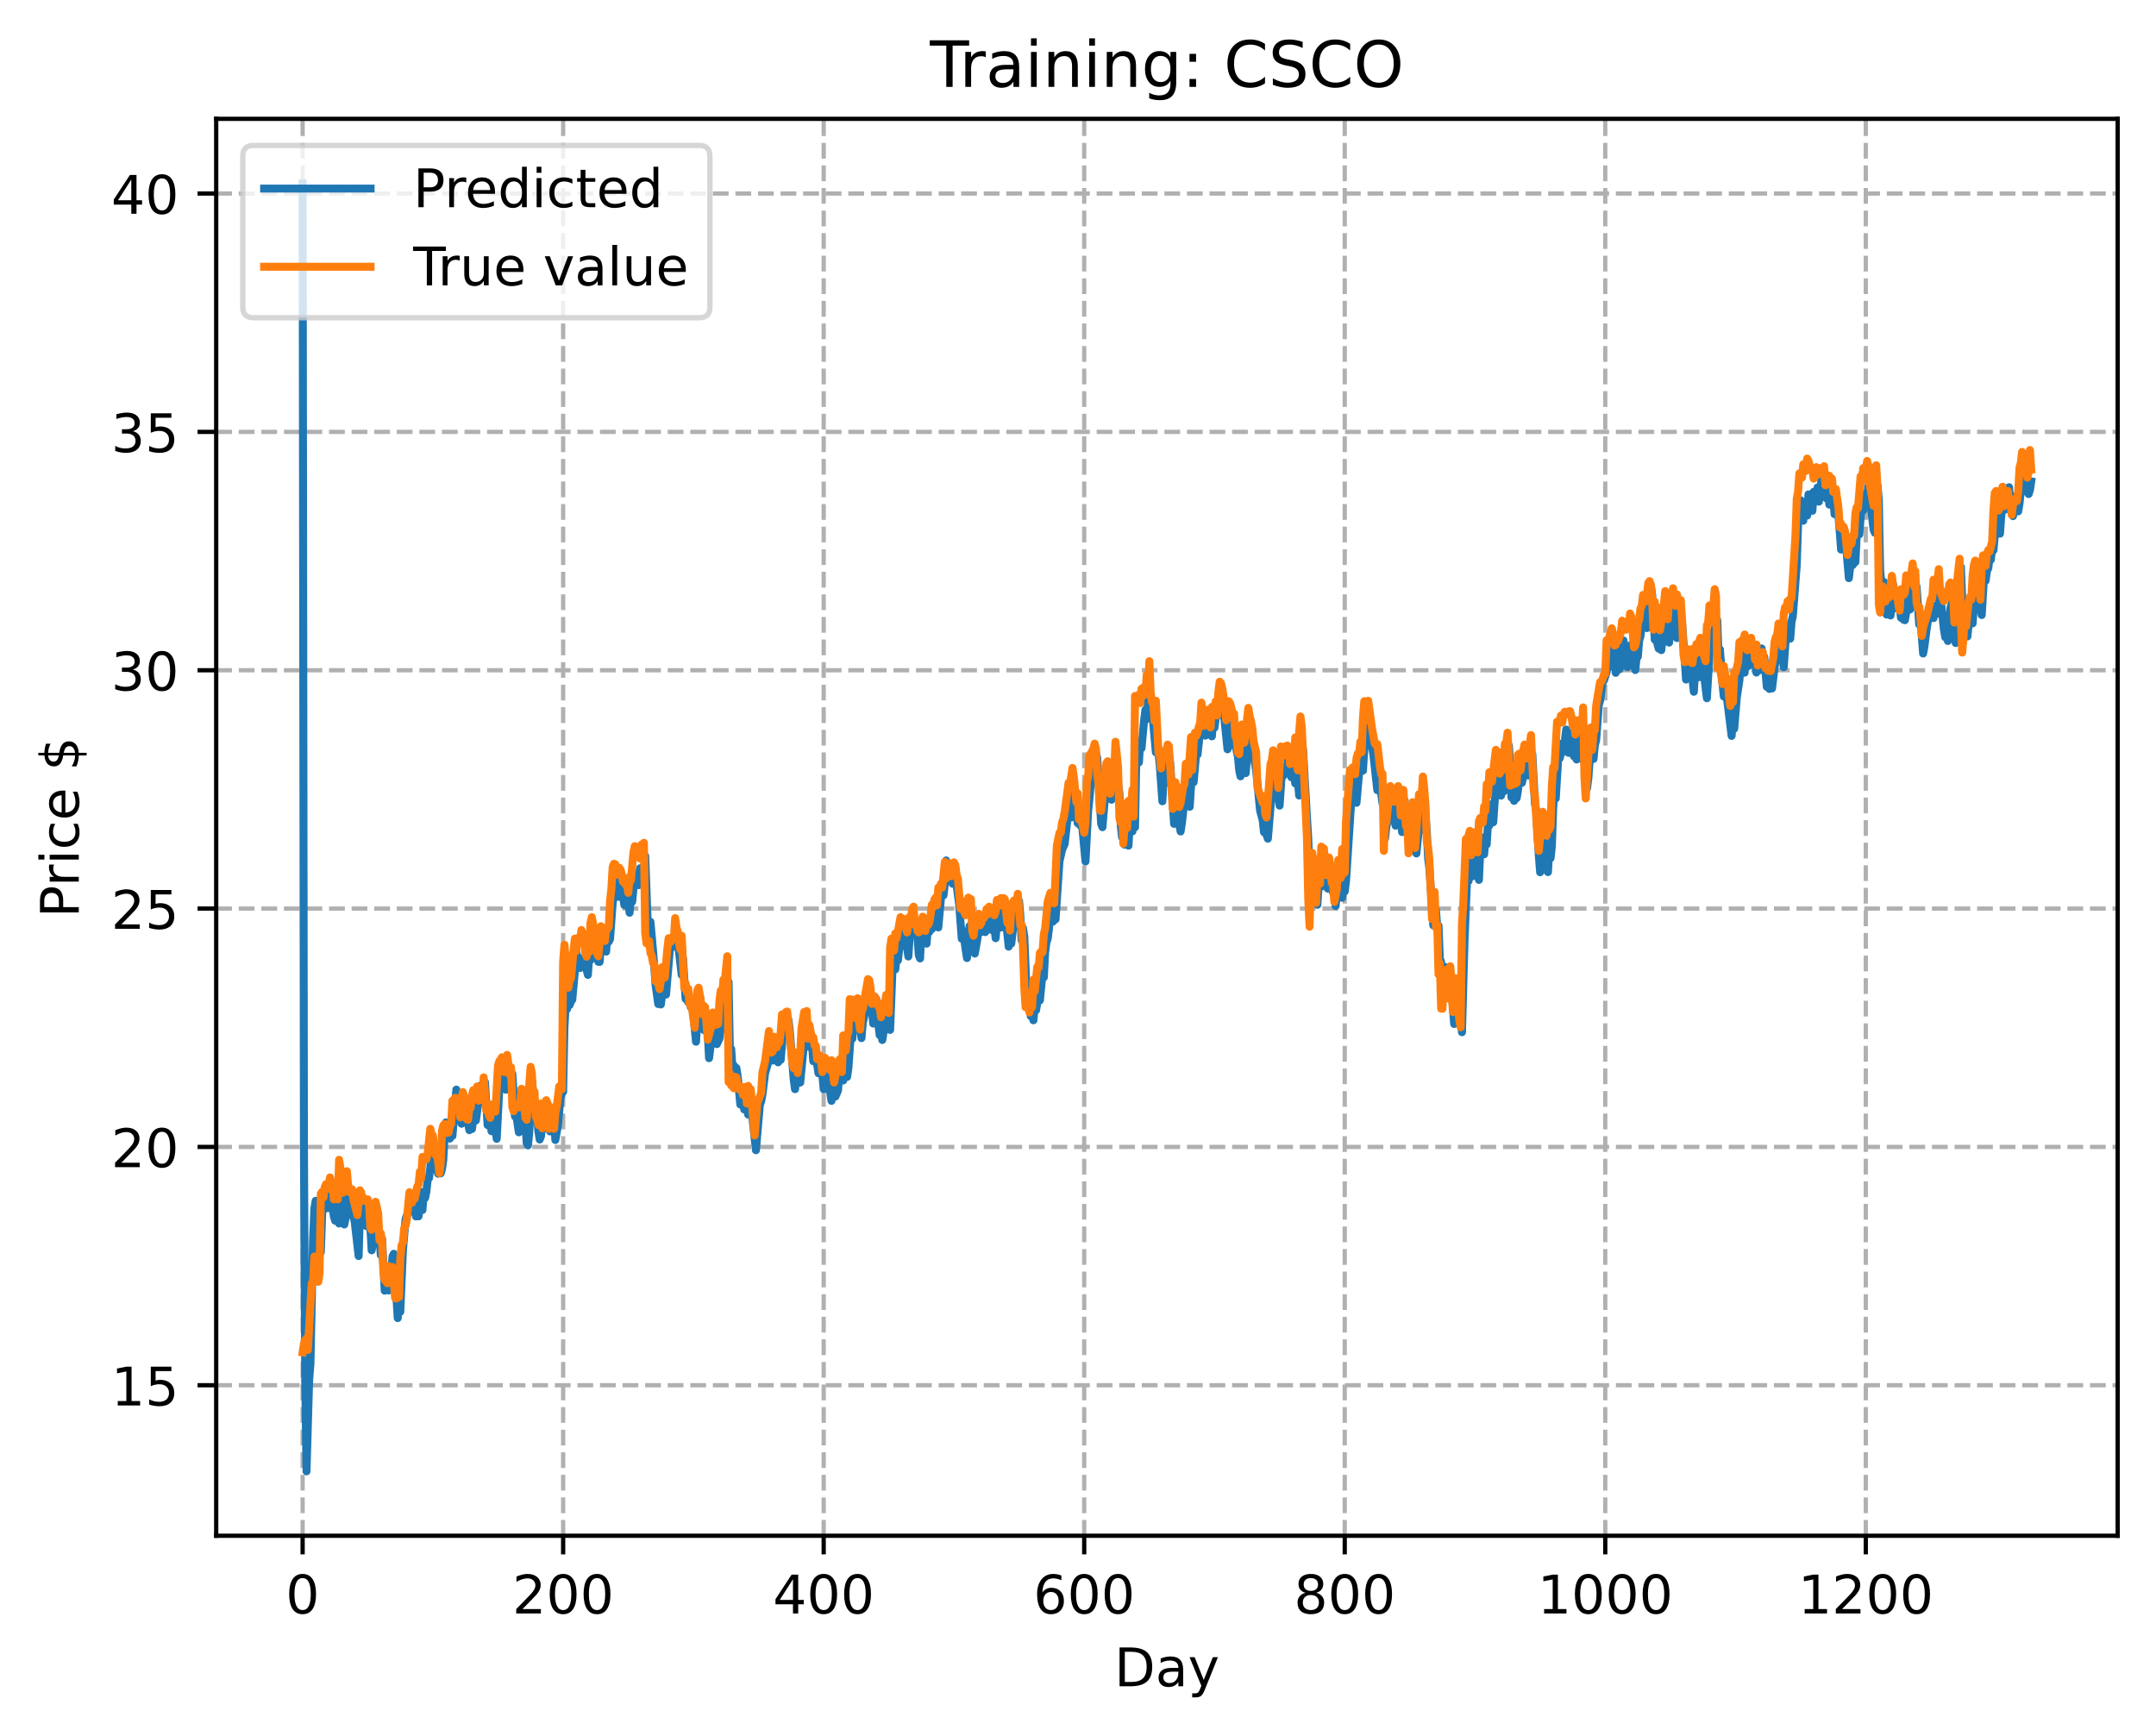 <?xml version="1.0" encoding="utf-8" standalone="no"?>
<!DOCTYPE svg PUBLIC "-//W3C//DTD SVG 1.1//EN"
  "http://www.w3.org/Graphics/SVG/1.1/DTD/svg11.dtd">
<!-- Created with matplotlib (https://matplotlib.org/) -->
<svg height="325.986pt" version="1.1" viewBox="0 0 404.923 325.986" width="404.923pt" xmlns="http://www.w3.org/2000/svg" xmlns:xlink="http://www.w3.org/1999/xlink">
 <defs>
  <style type="text/css">
*{stroke-linecap:butt;stroke-linejoin:round;}
  </style>
 </defs>
 <g id="figure_1">
  <g id="patch_1">
   <path d="M 0 325.986 
L 404.923 325.986 
L 404.923 0 
L 0 0 
z
" style="fill:#ffffff;"/>
  </g>
  <g id="axes_1">
   <g id="patch_2">
    <path d="M 40.603 288.43 
L 397.723 288.43 
L 397.723 22.318 
L 40.603 22.318 
z
" style="fill:#ffffff;"/>
   </g>
   <g id="matplotlib.axis_1">
    <g id="xtick_1">
     <g id="line2d_1">
      <path clip-path="url(#p86fb9ffe96)" d="M 56.836 288.43 
L 56.836 22.318 
" style="fill:none;stroke:#b0b0b0;stroke-dasharray:2.96,1.28;stroke-dashoffset:0;stroke-width:0.8;"/>
     </g>
     <g id="line2d_2">
      <defs>
       <path d="M 0 0 
L 0 3.5 
" id="m56d69b9a65" style="stroke:#000000;stroke-width:0.8;"/>
      </defs>
      <g>
       <use style="stroke:#000000;stroke-width:0.8;" x="56.836" xlink:href="#m56d69b9a65" y="288.43"/>
      </g>
     </g>
     <g id="text_1">
      <!-- 0 -->
      <defs>
       <path d="M 31.781 66.406 
Q 24.172 66.406 20.328 58.906 
Q 16.5 51.422 16.5 36.375 
Q 16.5 21.391 20.328 13.891 
Q 24.172 6.391 31.781 6.391 
Q 39.453 6.391 43.281 13.891 
Q 47.125 21.391 47.125 36.375 
Q 47.125 51.422 43.281 58.906 
Q 39.453 66.406 31.781 66.406 
z
M 31.781 74.219 
Q 44.047 74.219 50.516 64.516 
Q 56.984 54.828 56.984 36.375 
Q 56.984 17.969 50.516 8.266 
Q 44.047 -1.422 31.781 -1.422 
Q 19.531 -1.422 13.062 8.266 
Q 6.594 17.969 6.594 36.375 
Q 6.594 54.828 13.062 64.516 
Q 19.531 74.219 31.781 74.219 
z
" id="DejaVuSans-48"/>
      </defs>
      <g transform="translate(53.655 303.029)scale(0.1 -0.1)">
       <use xlink:href="#DejaVuSans-48"/>
      </g>
     </g>
    </g>
    <g id="xtick_2">
     <g id="line2d_3">
      <path clip-path="url(#p86fb9ffe96)" d="M 105.766 288.43 
L 105.766 22.318 
" style="fill:none;stroke:#b0b0b0;stroke-dasharray:2.96,1.28;stroke-dashoffset:0;stroke-width:0.8;"/>
     </g>
     <g id="line2d_4">
      <g>
       <use style="stroke:#000000;stroke-width:0.8;" x="105.766" xlink:href="#m56d69b9a65" y="288.43"/>
      </g>
     </g>
     <g id="text_2">
      <!-- 200 -->
      <defs>
       <path d="M 19.188 8.297 
L 53.609 8.297 
L 53.609 0 
L 7.328 0 
L 7.328 8.297 
Q 12.938 14.109 22.625 23.891 
Q 32.328 33.688 34.812 36.531 
Q 39.547 41.844 41.422 45.531 
Q 43.312 49.219 43.312 52.781 
Q 43.312 58.594 39.234 62.25 
Q 35.156 65.922 28.609 65.922 
Q 23.969 65.922 18.812 64.312 
Q 13.672 62.703 7.812 59.422 
L 7.812 69.391 
Q 13.766 71.781 18.938 73 
Q 24.125 74.219 28.422 74.219 
Q 39.75 74.219 46.484 68.547 
Q 53.219 62.891 53.219 53.422 
Q 53.219 48.922 51.531 44.891 
Q 49.859 40.875 45.406 35.406 
Q 44.188 33.984 37.641 27.219 
Q 31.109 20.453 19.188 8.297 
z
" id="DejaVuSans-50"/>
      </defs>
      <g transform="translate(96.223 303.029)scale(0.1 -0.1)">
       <use xlink:href="#DejaVuSans-50"/>
       <use x="63.623" xlink:href="#DejaVuSans-48"/>
       <use x="127.246" xlink:href="#DejaVuSans-48"/>
      </g>
     </g>
    </g>
    <g id="xtick_3">
     <g id="line2d_5">
      <path clip-path="url(#p86fb9ffe96)" d="M 154.697 288.43 
L 154.697 22.318 
" style="fill:none;stroke:#b0b0b0;stroke-dasharray:2.96,1.28;stroke-dashoffset:0;stroke-width:0.8;"/>
     </g>
     <g id="line2d_6">
      <g>
       <use style="stroke:#000000;stroke-width:0.8;" x="154.697" xlink:href="#m56d69b9a65" y="288.43"/>
      </g>
     </g>
     <g id="text_3">
      <!-- 400 -->
      <defs>
       <path d="M 37.797 64.312 
L 12.891 25.391 
L 37.797 25.391 
z
M 35.203 72.906 
L 47.609 72.906 
L 47.609 25.391 
L 58.016 25.391 
L 58.016 17.188 
L 47.609 17.188 
L 47.609 0 
L 37.797 0 
L 37.797 17.188 
L 4.891 17.188 
L 4.891 26.703 
z
" id="DejaVuSans-52"/>
      </defs>
      <g transform="translate(145.153 303.029)scale(0.1 -0.1)">
       <use xlink:href="#DejaVuSans-52"/>
       <use x="63.623" xlink:href="#DejaVuSans-48"/>
       <use x="127.246" xlink:href="#DejaVuSans-48"/>
      </g>
     </g>
    </g>
    <g id="xtick_4">
     <g id="line2d_7">
      <path clip-path="url(#p86fb9ffe96)" d="M 203.628 288.43 
L 203.628 22.318 
" style="fill:none;stroke:#b0b0b0;stroke-dasharray:2.96,1.28;stroke-dashoffset:0;stroke-width:0.8;"/>
     </g>
     <g id="line2d_8">
      <g>
       <use style="stroke:#000000;stroke-width:0.8;" x="203.628" xlink:href="#m56d69b9a65" y="288.43"/>
      </g>
     </g>
     <g id="text_4">
      <!-- 600 -->
      <defs>
       <path d="M 33.016 40.375 
Q 26.375 40.375 22.484 35.828 
Q 18.609 31.297 18.609 23.391 
Q 18.609 15.531 22.484 10.953 
Q 26.375 6.391 33.016 6.391 
Q 39.656 6.391 43.531 10.953 
Q 47.406 15.531 47.406 23.391 
Q 47.406 31.297 43.531 35.828 
Q 39.656 40.375 33.016 40.375 
z
M 52.594 71.297 
L 52.594 62.312 
Q 48.875 64.062 45.094 64.984 
Q 41.312 65.922 37.594 65.922 
Q 27.828 65.922 22.672 59.328 
Q 17.531 52.734 16.797 39.406 
Q 19.672 43.656 24.016 45.922 
Q 28.375 48.188 33.594 48.188 
Q 44.578 48.188 50.953 41.516 
Q 57.328 34.859 57.328 23.391 
Q 57.328 12.156 50.688 5.359 
Q 44.047 -1.422 33.016 -1.422 
Q 20.359 -1.422 13.672 8.266 
Q 6.984 17.969 6.984 36.375 
Q 6.984 53.656 15.188 63.938 
Q 23.391 74.219 37.203 74.219 
Q 40.922 74.219 44.703 73.484 
Q 48.484 72.75 52.594 71.297 
z
" id="DejaVuSans-54"/>
      </defs>
      <g transform="translate(194.084 303.029)scale(0.1 -0.1)">
       <use xlink:href="#DejaVuSans-54"/>
       <use x="63.623" xlink:href="#DejaVuSans-48"/>
       <use x="127.246" xlink:href="#DejaVuSans-48"/>
      </g>
     </g>
    </g>
    <g id="xtick_5">
     <g id="line2d_9">
      <path clip-path="url(#p86fb9ffe96)" d="M 252.558 288.43 
L 252.558 22.318 
" style="fill:none;stroke:#b0b0b0;stroke-dasharray:2.96,1.28;stroke-dashoffset:0;stroke-width:0.8;"/>
     </g>
     <g id="line2d_10">
      <g>
       <use style="stroke:#000000;stroke-width:0.8;" x="252.558" xlink:href="#m56d69b9a65" y="288.43"/>
      </g>
     </g>
     <g id="text_5">
      <!-- 800 -->
      <defs>
       <path d="M 31.781 34.625 
Q 24.75 34.625 20.719 30.859 
Q 16.703 27.094 16.703 20.516 
Q 16.703 13.922 20.719 10.156 
Q 24.75 6.391 31.781 6.391 
Q 38.812 6.391 42.859 10.172 
Q 46.922 13.969 46.922 20.516 
Q 46.922 27.094 42.891 30.859 
Q 38.875 34.625 31.781 34.625 
z
M 21.922 38.812 
Q 15.578 40.375 12.031 44.719 
Q 8.5 49.078 8.5 55.328 
Q 8.5 64.062 14.719 69.141 
Q 20.953 74.219 31.781 74.219 
Q 42.672 74.219 48.875 69.141 
Q 55.078 64.062 55.078 55.328 
Q 55.078 49.078 51.531 44.719 
Q 48 40.375 41.703 38.812 
Q 48.828 37.156 52.797 32.312 
Q 56.781 27.484 56.781 20.516 
Q 56.781 9.906 50.312 4.234 
Q 43.844 -1.422 31.781 -1.422 
Q 19.734 -1.422 13.25 4.234 
Q 6.781 9.906 6.781 20.516 
Q 6.781 27.484 10.781 32.312 
Q 14.797 37.156 21.922 38.812 
z
M 18.312 54.391 
Q 18.312 48.734 21.844 45.562 
Q 25.391 42.391 31.781 42.391 
Q 38.141 42.391 41.719 45.562 
Q 45.312 48.734 45.312 54.391 
Q 45.312 60.062 41.719 63.234 
Q 38.141 66.406 31.781 66.406 
Q 25.391 66.406 21.844 63.234 
Q 18.312 60.062 18.312 54.391 
z
" id="DejaVuSans-56"/>
      </defs>
      <g transform="translate(243.015 303.029)scale(0.1 -0.1)">
       <use xlink:href="#DejaVuSans-56"/>
       <use x="63.623" xlink:href="#DejaVuSans-48"/>
       <use x="127.246" xlink:href="#DejaVuSans-48"/>
      </g>
     </g>
    </g>
    <g id="xtick_6">
     <g id="line2d_11">
      <path clip-path="url(#p86fb9ffe96)" d="M 301.489 288.43 
L 301.489 22.318 
" style="fill:none;stroke:#b0b0b0;stroke-dasharray:2.96,1.28;stroke-dashoffset:0;stroke-width:0.8;"/>
     </g>
     <g id="line2d_12">
      <g>
       <use style="stroke:#000000;stroke-width:0.8;" x="301.489" xlink:href="#m56d69b9a65" y="288.43"/>
      </g>
     </g>
     <g id="text_6">
      <!-- 1000 -->
      <defs>
       <path d="M 12.406 8.297 
L 28.516 8.297 
L 28.516 63.922 
L 10.984 60.406 
L 10.984 69.391 
L 28.422 72.906 
L 38.281 72.906 
L 38.281 8.297 
L 54.391 8.297 
L 54.391 0 
L 12.406 0 
z
" id="DejaVuSans-49"/>
      </defs>
      <g transform="translate(288.764 303.029)scale(0.1 -0.1)">
       <use xlink:href="#DejaVuSans-49"/>
       <use x="63.623" xlink:href="#DejaVuSans-48"/>
       <use x="127.246" xlink:href="#DejaVuSans-48"/>
       <use x="190.869" xlink:href="#DejaVuSans-48"/>
      </g>
     </g>
    </g>
    <g id="xtick_7">
     <g id="line2d_13">
      <path clip-path="url(#p86fb9ffe96)" d="M 350.419 288.43 
L 350.419 22.318 
" style="fill:none;stroke:#b0b0b0;stroke-dasharray:2.96,1.28;stroke-dashoffset:0;stroke-width:0.8;"/>
     </g>
     <g id="line2d_14">
      <g>
       <use style="stroke:#000000;stroke-width:0.8;" x="350.419" xlink:href="#m56d69b9a65" y="288.43"/>
      </g>
     </g>
     <g id="text_7">
      <!-- 1200 -->
      <g transform="translate(337.694 303.029)scale(0.1 -0.1)">
       <use xlink:href="#DejaVuSans-49"/>
       <use x="63.623" xlink:href="#DejaVuSans-50"/>
       <use x="127.246" xlink:href="#DejaVuSans-48"/>
       <use x="190.869" xlink:href="#DejaVuSans-48"/>
      </g>
     </g>
    </g>
    <g id="text_8">
     <!-- Day -->
     <defs>
      <path d="M 19.672 64.797 
L 19.672 8.109 
L 31.594 8.109 
Q 46.688 8.109 53.688 14.938 
Q 60.688 21.781 60.688 36.531 
Q 60.688 51.172 53.688 57.984 
Q 46.688 64.797 31.594 64.797 
z
M 9.812 72.906 
L 30.078 72.906 
Q 51.266 72.906 61.172 64.094 
Q 71.094 55.281 71.094 36.531 
Q 71.094 17.672 61.125 8.828 
Q 51.172 0 30.078 0 
L 9.812 0 
z
" id="DejaVuSans-68"/>
      <path d="M 34.281 27.484 
Q 23.391 27.484 19.188 25 
Q 14.984 22.516 14.984 16.5 
Q 14.984 11.719 18.141 8.906 
Q 21.297 6.109 26.703 6.109 
Q 34.188 6.109 38.703 11.406 
Q 43.219 16.703 43.219 25.484 
L 43.219 27.484 
z
M 52.203 31.203 
L 52.203 0 
L 43.219 0 
L 43.219 8.297 
Q 40.141 3.328 35.547 0.953 
Q 30.953 -1.422 24.312 -1.422 
Q 15.922 -1.422 10.953 3.297 
Q 6 8.016 6 15.922 
Q 6 25.141 12.172 29.828 
Q 18.359 34.516 30.609 34.516 
L 43.219 34.516 
L 43.219 35.406 
Q 43.219 41.609 39.141 45 
Q 35.062 48.391 27.688 48.391 
Q 23 48.391 18.547 47.266 
Q 14.109 46.141 10.016 43.891 
L 10.016 52.203 
Q 14.938 54.109 19.578 55.047 
Q 24.219 56 28.609 56 
Q 40.484 56 46.344 49.844 
Q 52.203 43.703 52.203 31.203 
z
" id="DejaVuSans-97"/>
      <path d="M 32.172 -5.078 
Q 28.375 -14.844 24.75 -17.812 
Q 21.141 -20.797 15.094 -20.797 
L 7.906 -20.797 
L 7.906 -13.281 
L 13.188 -13.281 
Q 16.891 -13.281 18.938 -11.516 
Q 21 -9.766 23.484 -3.219 
L 25.094 0.875 
L 2.984 54.688 
L 12.5 54.688 
L 29.594 11.922 
L 46.688 54.688 
L 56.203 54.688 
z
" id="DejaVuSans-121"/>
     </defs>
     <g transform="translate(209.29 316.707)scale(0.1 -0.1)">
      <use xlink:href="#DejaVuSans-68"/>
      <use x="77.002" xlink:href="#DejaVuSans-97"/>
      <use x="138.281" xlink:href="#DejaVuSans-121"/>
     </g>
    </g>
   </g>
   <g id="matplotlib.axis_2">
    <g id="ytick_1">
     <g id="line2d_15">
      <path clip-path="url(#p86fb9ffe96)" d="M 40.603 260.169 
L 397.723 260.169 
" style="fill:none;stroke:#b0b0b0;stroke-dasharray:2.96,1.28;stroke-dashoffset:0;stroke-width:0.8;"/>
     </g>
     <g id="line2d_16">
      <defs>
       <path d="M 0 0 
L -3.5 0 
" id="mf10519f14e" style="stroke:#000000;stroke-width:0.8;"/>
      </defs>
      <g>
       <use style="stroke:#000000;stroke-width:0.8;" x="40.603" xlink:href="#mf10519f14e" y="260.169"/>
      </g>
     </g>
     <g id="text_9">
      <!-- 15 -->
      <defs>
       <path d="M 10.797 72.906 
L 49.516 72.906 
L 49.516 64.594 
L 19.828 64.594 
L 19.828 46.734 
Q 21.969 47.469 24.109 47.828 
Q 26.266 48.188 28.422 48.188 
Q 40.625 48.188 47.75 41.5 
Q 54.891 34.812 54.891 23.391 
Q 54.891 11.625 47.562 5.094 
Q 40.234 -1.422 26.906 -1.422 
Q 22.312 -1.422 17.547 -0.641 
Q 12.797 0.141 7.719 1.703 
L 7.719 11.625 
Q 12.109 9.234 16.797 8.062 
Q 21.484 6.891 26.703 6.891 
Q 35.156 6.891 40.078 11.328 
Q 45.016 15.766 45.016 23.391 
Q 45.016 31 40.078 35.438 
Q 35.156 39.891 26.703 39.891 
Q 22.75 39.891 18.812 39.016 
Q 14.891 38.141 10.797 36.281 
z
" id="DejaVuSans-53"/>
      </defs>
      <g transform="translate(20.878 263.969)scale(0.1 -0.1)">
       <use xlink:href="#DejaVuSans-49"/>
       <use x="63.623" xlink:href="#DejaVuSans-53"/>
      </g>
     </g>
    </g>
    <g id="ytick_2">
     <g id="line2d_17">
      <path clip-path="url(#p86fb9ffe96)" d="M 40.603 215.406 
L 397.723 215.406 
" style="fill:none;stroke:#b0b0b0;stroke-dasharray:2.96,1.28;stroke-dashoffset:0;stroke-width:0.8;"/>
     </g>
     <g id="line2d_18">
      <g>
       <use style="stroke:#000000;stroke-width:0.8;" x="40.603" xlink:href="#mf10519f14e" y="215.406"/>
      </g>
     </g>
     <g id="text_10">
      <!-- 20 -->
      <g transform="translate(20.878 219.205)scale(0.1 -0.1)">
       <use xlink:href="#DejaVuSans-50"/>
       <use x="63.623" xlink:href="#DejaVuSans-48"/>
      </g>
     </g>
    </g>
    <g id="ytick_3">
     <g id="line2d_19">
      <path clip-path="url(#p86fb9ffe96)" d="M 40.603 170.642 
L 397.723 170.642 
" style="fill:none;stroke:#b0b0b0;stroke-dasharray:2.96,1.28;stroke-dashoffset:0;stroke-width:0.8;"/>
     </g>
     <g id="line2d_20">
      <g>
       <use style="stroke:#000000;stroke-width:0.8;" x="40.603" xlink:href="#mf10519f14e" y="170.642"/>
      </g>
     </g>
     <g id="text_11">
      <!-- 25 -->
      <g transform="translate(20.878 174.441)scale(0.1 -0.1)">
       <use xlink:href="#DejaVuSans-50"/>
       <use x="63.623" xlink:href="#DejaVuSans-53"/>
      </g>
     </g>
    </g>
    <g id="ytick_4">
     <g id="line2d_21">
      <path clip-path="url(#p86fb9ffe96)" d="M 40.603 125.878 
L 397.723 125.878 
" style="fill:none;stroke:#b0b0b0;stroke-dasharray:2.96,1.28;stroke-dashoffset:0;stroke-width:0.8;"/>
     </g>
     <g id="line2d_22">
      <g>
       <use style="stroke:#000000;stroke-width:0.8;" x="40.603" xlink:href="#mf10519f14e" y="125.878"/>
      </g>
     </g>
     <g id="text_12">
      <!-- 30 -->
      <defs>
       <path d="M 40.578 39.312 
Q 47.656 37.797 51.625 33 
Q 55.609 28.219 55.609 21.188 
Q 55.609 10.406 48.188 4.484 
Q 40.766 -1.422 27.094 -1.422 
Q 22.516 -1.422 17.656 -0.516 
Q 12.797 0.391 7.625 2.203 
L 7.625 11.719 
Q 11.719 9.328 16.594 8.109 
Q 21.484 6.891 26.812 6.891 
Q 36.078 6.891 40.938 10.547 
Q 45.797 14.203 45.797 21.188 
Q 45.797 27.641 41.281 31.266 
Q 36.766 34.906 28.719 34.906 
L 20.219 34.906 
L 20.219 43.016 
L 29.109 43.016 
Q 36.375 43.016 40.234 45.922 
Q 44.094 48.828 44.094 54.297 
Q 44.094 59.906 40.109 62.906 
Q 36.141 65.922 28.719 65.922 
Q 24.656 65.922 20.016 65.031 
Q 15.375 64.156 9.812 62.312 
L 9.812 71.094 
Q 15.438 72.656 20.344 73.438 
Q 25.25 74.219 29.594 74.219 
Q 40.828 74.219 47.359 69.109 
Q 53.906 64.016 53.906 55.328 
Q 53.906 49.266 50.438 45.094 
Q 46.969 40.922 40.578 39.312 
z
" id="DejaVuSans-51"/>
      </defs>
      <g transform="translate(20.878 129.677)scale(0.1 -0.1)">
       <use xlink:href="#DejaVuSans-51"/>
       <use x="63.623" xlink:href="#DejaVuSans-48"/>
      </g>
     </g>
    </g>
    <g id="ytick_5">
     <g id="line2d_23">
      <path clip-path="url(#p86fb9ffe96)" d="M 40.603 81.115 
L 397.723 81.115 
" style="fill:none;stroke:#b0b0b0;stroke-dasharray:2.96,1.28;stroke-dashoffset:0;stroke-width:0.8;"/>
     </g>
     <g id="line2d_24">
      <g>
       <use style="stroke:#000000;stroke-width:0.8;" x="40.603" xlink:href="#mf10519f14e" y="81.115"/>
      </g>
     </g>
     <g id="text_13">
      <!-- 35 -->
      <g transform="translate(20.878 84.914)scale(0.1 -0.1)">
       <use xlink:href="#DejaVuSans-51"/>
       <use x="63.623" xlink:href="#DejaVuSans-53"/>
      </g>
     </g>
    </g>
    <g id="ytick_6">
     <g id="line2d_25">
      <path clip-path="url(#p86fb9ffe96)" d="M 40.603 36.351 
L 397.723 36.351 
" style="fill:none;stroke:#b0b0b0;stroke-dasharray:2.96,1.28;stroke-dashoffset:0;stroke-width:0.8;"/>
     </g>
     <g id="line2d_26">
      <g>
       <use style="stroke:#000000;stroke-width:0.8;" x="40.603" xlink:href="#mf10519f14e" y="36.351"/>
      </g>
     </g>
     <g id="text_14">
      <!-- 40 -->
      <g transform="translate(20.878 40.15)scale(0.1 -0.1)">
       <use xlink:href="#DejaVuSans-52"/>
       <use x="63.623" xlink:href="#DejaVuSans-48"/>
      </g>
     </g>
    </g>
    <g id="text_15">
     <!-- Price $ -->
     <defs>
      <path d="M 19.672 64.797 
L 19.672 37.406 
L 32.078 37.406 
Q 38.969 37.406 42.719 40.969 
Q 46.484 44.531 46.484 51.125 
Q 46.484 57.672 42.719 61.234 
Q 38.969 64.797 32.078 64.797 
z
M 9.812 72.906 
L 32.078 72.906 
Q 44.344 72.906 50.609 67.359 
Q 56.891 61.812 56.891 51.125 
Q 56.891 40.328 50.609 34.812 
Q 44.344 29.297 32.078 29.297 
L 19.672 29.297 
L 19.672 0 
L 9.812 0 
z
" id="DejaVuSans-80"/>
      <path d="M 41.109 46.297 
Q 39.594 47.172 37.812 47.578 
Q 36.031 48 33.891 48 
Q 26.266 48 22.188 43.047 
Q 18.109 38.094 18.109 28.812 
L 18.109 0 
L 9.078 0 
L 9.078 54.688 
L 18.109 54.688 
L 18.109 46.188 
Q 20.953 51.172 25.484 53.578 
Q 30.031 56 36.531 56 
Q 37.453 56 38.578 55.875 
Q 39.703 55.766 41.062 55.516 
z
" id="DejaVuSans-114"/>
      <path d="M 9.422 54.688 
L 18.406 54.688 
L 18.406 0 
L 9.422 0 
z
M 9.422 75.984 
L 18.406 75.984 
L 18.406 64.594 
L 9.422 64.594 
z
" id="DejaVuSans-105"/>
      <path d="M 48.781 52.594 
L 48.781 44.188 
Q 44.969 46.297 41.141 47.344 
Q 37.312 48.391 33.406 48.391 
Q 24.656 48.391 19.812 42.844 
Q 14.984 37.312 14.984 27.297 
Q 14.984 17.281 19.812 11.734 
Q 24.656 6.203 33.406 6.203 
Q 37.312 6.203 41.141 7.25 
Q 44.969 8.297 48.781 10.406 
L 48.781 2.094 
Q 45.016 0.344 40.984 -0.531 
Q 36.969 -1.422 32.422 -1.422 
Q 20.062 -1.422 12.781 6.344 
Q 5.516 14.109 5.516 27.297 
Q 5.516 40.672 12.859 48.328 
Q 20.219 56 33.016 56 
Q 37.156 56 41.109 55.141 
Q 45.062 54.297 48.781 52.594 
z
" id="DejaVuSans-99"/>
      <path d="M 56.203 29.594 
L 56.203 25.203 
L 14.891 25.203 
Q 15.484 15.922 20.484 11.062 
Q 25.484 6.203 34.422 6.203 
Q 39.594 6.203 44.453 7.469 
Q 49.312 8.734 54.109 11.281 
L 54.109 2.781 
Q 49.266 0.734 44.188 -0.344 
Q 39.109 -1.422 33.891 -1.422 
Q 20.797 -1.422 13.156 6.188 
Q 5.516 13.812 5.516 26.812 
Q 5.516 40.234 12.766 48.109 
Q 20.016 56 32.328 56 
Q 43.359 56 49.781 48.891 
Q 56.203 41.797 56.203 29.594 
z
M 47.219 32.234 
Q 47.125 39.594 43.094 43.984 
Q 39.062 48.391 32.422 48.391 
Q 24.906 48.391 20.391 44.141 
Q 15.875 39.891 15.188 32.172 
z
" id="DejaVuSans-101"/>
      <path id="DejaVuSans-32"/>
      <path d="M 33.797 -14.703 
L 28.906 -14.703 
L 28.859 0 
Q 23.734 0.094 18.609 1.188 
Q 13.484 2.297 8.297 4.5 
L 8.297 13.281 
Q 13.281 10.156 18.375 8.562 
Q 23.484 6.984 28.906 6.938 
L 28.906 29.203 
Q 18.109 30.953 13.203 35.156 
Q 8.297 39.359 8.297 46.688 
Q 8.297 54.641 13.625 59.219 
Q 18.953 63.812 28.906 64.5 
L 28.906 75.984 
L 33.797 75.984 
L 33.797 64.656 
Q 38.328 64.453 42.578 63.688 
Q 46.828 62.938 50.875 61.625 
L 50.875 53.078 
Q 46.828 55.125 42.547 56.25 
Q 38.281 57.375 33.797 57.562 
L 33.797 36.719 
Q 44.875 35.016 50.094 30.609 
Q 55.328 26.219 55.328 18.609 
Q 55.328 10.359 49.781 5.594 
Q 44.234 0.828 33.797 0.094 
z
M 28.906 37.594 
L 28.906 57.625 
Q 23.25 56.984 20.266 54.391 
Q 17.281 51.812 17.281 47.516 
Q 17.281 43.312 20.031 40.969 
Q 22.797 38.625 28.906 37.594 
z
M 33.797 28.219 
L 33.797 7.078 
Q 39.984 7.906 43.141 10.594 
Q 46.297 13.281 46.297 17.672 
Q 46.297 21.969 43.281 24.5 
Q 40.281 27.047 33.797 28.219 
z
" id="DejaVuSans-36"/>
     </defs>
     <g transform="translate(14.798 172.342)rotate(-90)scale(0.1 -0.1)">
      <use xlink:href="#DejaVuSans-80"/>
      <use x="58.553" xlink:href="#DejaVuSans-114"/>
      <use x="99.666" xlink:href="#DejaVuSans-105"/>
      <use x="127.449" xlink:href="#DejaVuSans-99"/>
      <use x="182.43" xlink:href="#DejaVuSans-101"/>
      <use x="243.953" xlink:href="#DejaVuSans-32"/>
      <use x="275.74" xlink:href="#DejaVuSans-36"/>
     </g>
    </g>
   </g>
   <g id="line2d_27">
    <path clip-path="url(#p86fb9ffe96)" d="M 56.836 34.414 
L 57.081 215.15 
L 57.325 259.283 
L 57.57 276.334 
L 58.059 259.184 
L 58.304 256.171 
L 58.793 233.007 
L 59.038 227.009 
L 59.282 225.529 
L 59.527 230.7 
L 60.016 235.662 
L 60.261 235.126 
L 60.506 227.957 
L 60.75 224.434 
L 60.995 227.048 
L 61.484 225.984 
L 61.729 226.887 
L 62.218 223.36 
L 62.463 226.781 
L 62.708 228.46 
L 62.952 229.27 
L 63.197 225.923 
L 63.441 227.333 
L 63.686 229.79 
L 63.931 223.474 
L 64.665 229.97 
L 64.909 228.78 
L 65.399 223.743 
L 65.643 226.813 
L 65.888 228.18 
L 66.133 226.08 
L 66.377 228.416 
L 66.622 229.504 
L 67.356 235.902 
L 67.601 227.504 
L 67.845 225.57 
L 68.09 228.452 
L 68.335 229.947 
L 68.579 228.949 
L 68.824 230.284 
L 69.313 226.246 
L 69.802 234.821 
L 70.536 230.769 
L 70.781 230.749 
L 71.026 231.929 
L 71.27 232.134 
L 71.515 235.708 
L 71.76 232.679 
L 72.249 242.4 
L 72.494 239.455 
L 72.738 239.056 
L 72.983 242.366 
L 73.228 239.209 
L 73.472 239.072 
L 73.717 235.951 
L 73.962 235.48 
L 74.696 247.558 
L 74.94 242.858 
L 75.185 246.368 
L 75.674 234.866 
L 76.163 229.012 
L 76.408 228.252 
L 76.653 227.935 
L 76.897 224.628 
L 77.142 224.322 
L 77.631 226.824 
L 77.876 225.548 
L 78.121 228.463 
L 78.365 227.193 
L 78.61 228.44 
L 79.099 223.871 
L 79.344 227.255 
L 79.589 224.033 
L 79.833 224.996 
L 80.078 223.808 
L 80.323 221.529 
L 80.567 221.279 
L 80.812 219.451 
L 81.056 216.311 
L 81.301 216.526 
L 81.546 217.577 
L 81.79 219.499 
L 82.035 219.386 
L 82.28 220.433 
L 82.524 220.25 
L 82.769 220.38 
L 83.014 219.538 
L 83.258 217.849 
L 83.503 213.061 
L 83.748 210.808 
L 83.992 212.23 
L 84.237 212.653 
L 84.482 213.844 
L 84.726 213.248 
L 84.971 213.345 
L 85.705 204.643 
L 85.95 207.532 
L 86.194 206.508 
L 86.439 207.374 
L 86.684 211.051 
L 87.173 205.946 
L 87.662 210.462 
L 87.907 210.931 
L 88.151 212.264 
L 88.396 210.87 
L 88.641 212.043 
L 88.885 210.114 
L 89.13 209.177 
L 89.375 210.445 
L 89.864 206.909 
L 90.109 206.579 
L 90.353 203.821 
L 90.598 205.993 
L 90.843 205.379 
L 91.087 203.258 
L 91.577 211.308 
L 91.821 209.244 
L 92.311 212.461 
L 92.555 208.413 
L 93.289 213.885 
L 93.778 204.368 
L 94.512 201.313 
L 95.002 204.663 
L 95.246 203.868 
L 95.491 202.078 
L 95.736 203.185 
L 95.98 204.851 
L 96.225 201.694 
L 96.714 209.67 
L 96.959 209.445 
L 97.448 212.665 
L 97.693 209.909 
L 97.938 210.371 
L 98.182 206.724 
L 98.427 207.16 
L 98.916 214.655 
L 99.161 215.116 
L 99.405 212.58 
L 99.895 203.256 
L 100.139 204.966 
L 100.384 207.535 
L 100.629 207.727 
L 101.118 212.418 
L 101.363 214.018 
L 101.607 213.383 
L 101.852 210.852 
L 102.097 212.014 
L 102.586 208.582 
L 102.831 207.517 
L 103.075 208.153 
L 103.32 212.5 
L 103.809 208.911 
L 104.054 209.925 
L 104.299 214.104 
L 104.788 211.373 
L 105.277 206.151 
L 105.522 205.333 
L 105.766 205.051 
L 106.011 192.881 
L 106.256 188.55 
L 106.5 189.527 
L 106.745 185.998 
L 106.99 188.756 
L 107.234 188.04 
L 107.479 187.759 
L 107.968 182.363 
L 108.213 178.216 
L 108.458 181.272 
L 108.702 179.819 
L 108.947 181.8 
L 109.192 181.469 
L 109.436 180.15 
L 109.681 181.604 
L 109.926 181.186 
L 110.415 183.099 
L 110.66 179.48 
L 110.904 180.327 
L 111.149 175.947 
L 111.393 174.245 
L 111.638 176.059 
L 111.883 178.745 
L 112.127 177.512 
L 112.372 180.641 
L 112.617 180.66 
L 113.106 174.2 
L 113.351 176.271 
L 113.595 176.242 
L 113.84 178.725 
L 114.085 175.137 
L 114.329 176.86 
L 114.574 176.381 
L 115.063 169.649 
L 115.553 164.578 
L 115.797 165.885 
L 116.042 168.438 
L 116.531 164.61 
L 117.02 168.459 
L 117.265 170.002 
L 117.51 167.094 
L 117.754 169.648 
L 117.999 169.28 
L 118.244 171.424 
L 118.488 168.391 
L 118.733 169.368 
L 118.978 166.828 
L 119.467 164.075 
L 119.712 165.545 
L 119.956 166.239 
L 120.201 163.072 
L 120.446 164.761 
L 120.69 162.869 
L 120.935 164.055 
L 121.18 160.775 
L 121.669 173.986 
L 121.914 175.47 
L 122.158 173.125 
L 122.648 178.532 
L 123.137 185.082 
L 123.626 188.568 
L 123.871 187.242 
L 124.115 188.653 
L 124.36 186.8 
L 124.605 183.976 
L 124.849 184.55 
L 125.094 186.795 
L 125.828 178.066 
L 126.073 178.026 
L 126.562 176.973 
L 126.807 177.394 
L 127.051 175.077 
L 127.541 178.939 
L 128.03 183.106 
L 128.275 180 
L 128.764 187.601 
L 129.008 186.591 
L 129.253 188.225 
L 129.498 187.259 
L 129.742 189.144 
L 129.987 188.254 
L 130.721 195.651 
L 131.21 187.491 
L 131.455 187.043 
L 131.944 191.524 
L 132.189 193.456 
L 132.434 191.531 
L 132.923 193.936 
L 133.168 198.74 
L 133.657 194.895 
L 133.902 194.728 
L 134.146 192.658 
L 134.391 193.505 
L 134.636 196.093 
L 135.125 195.031 
L 135.369 193.224 
L 135.614 190.535 
L 135.859 190.553 
L 136.103 188.61 
L 136.348 190.035 
L 136.837 184.404 
L 137.082 197.349 
L 137.327 197.013 
L 137.571 200.645 
L 137.816 200.095 
L 138.061 202.204 
L 138.305 200.585 
L 138.55 202.19 
L 139.039 207.443 
L 139.284 206.711 
L 139.529 206.862 
L 139.773 208.372 
L 140.018 205.697 
L 140.263 206.255 
L 140.507 209.328 
L 140.752 206.61 
L 140.996 206.981 
L 141.975 216.026 
L 142.709 207.52 
L 142.954 206.836 
L 143.198 205.574 
L 143.688 201.59 
L 144.177 199.901 
L 144.666 196.013 
L 144.911 198.279 
L 145.156 199.182 
L 145.4 198.343 
L 145.645 195.994 
L 145.89 197.142 
L 146.134 199.52 
L 146.379 197.623 
L 146.624 199.062 
L 147.113 193.39 
L 147.357 192.516 
L 147.602 193.522 
L 147.847 193.107 
L 148.091 191.578 
L 148.336 193.679 
L 149.07 202.762 
L 149.315 204.559 
L 149.559 202.524 
L 149.804 202.369 
L 150.049 203.37 
L 150.293 203.306 
L 151.272 193.146 
L 151.517 193.428 
L 151.761 193.176 
L 152.006 196.614 
L 152.251 194.283 
L 152.495 196.02 
L 152.74 199.309 
L 152.984 198.511 
L 153.474 199.974 
L 153.718 201.577 
L 153.963 199.384 
L 154.208 200.258 
L 154.452 201.941 
L 154.697 204.56 
L 154.942 201.87 
L 155.186 200.764 
L 155.431 202.673 
L 155.676 203.589 
L 156.165 206.758 
L 156.41 203.682 
L 156.654 204.397 
L 156.899 205.947 
L 157.388 204.812 
L 157.878 198.875 
L 158.367 202.936 
L 158.612 199.349 
L 158.856 199.844 
L 159.101 202.256 
L 159.345 200.53 
L 159.835 193.643 
L 160.079 195.088 
L 160.324 190.585 
L 160.569 191.613 
L 160.813 191.046 
L 161.058 190.832 
L 161.303 189.184 
L 161.547 193.199 
L 161.792 194.973 
L 162.037 192.17 
L 163.26 186.223 
L 163.505 186.971 
L 163.994 192.232 
L 164.239 190.523 
L 164.483 187.481 
L 164.728 188.15 
L 164.972 192.524 
L 165.217 194.429 
L 165.462 193.255 
L 165.706 195.324 
L 165.951 193.792 
L 166.196 190.852 
L 166.44 191.286 
L 166.685 189.815 
L 166.93 190.024 
L 167.174 193.428 
L 167.664 180.9 
L 167.908 180.114 
L 168.153 182.057 
L 168.398 179.432 
L 168.642 180.366 
L 169.376 173.967 
L 169.621 174.639 
L 169.866 177.239 
L 170.11 176.256 
L 170.6 179.638 
L 170.844 176.102 
L 171.089 174.211 
L 171.333 175.122 
L 171.578 174.246 
L 171.823 172.845 
L 172.067 174.844 
L 172.312 175.689 
L 172.557 179.38 
L 172.801 180.01 
L 173.046 174.543 
L 173.291 173.828 
L 173.535 174.852 
L 173.78 177.108 
L 174.025 177.232 
L 174.269 174.083 
L 174.514 175.055 
L 174.759 174.447 
L 175.003 174.518 
L 175.248 174.017 
L 175.493 173.253 
L 175.737 171.427 
L 175.982 172.173 
L 176.227 174.182 
L 176.716 168.772 
L 176.96 166.11 
L 177.205 168.146 
L 177.45 165.992 
L 177.694 161.601 
L 177.939 163.707 
L 178.184 163.033 
L 178.428 164.419 
L 178.673 163.21 
L 178.918 165.982 
L 179.407 162.928 
L 179.652 166.19 
L 180.141 169.856 
L 180.63 176.304 
L 180.875 174.837 
L 181.364 178.351 
L 181.609 179.934 
L 182.098 173.925 
L 182.343 174.538 
L 182.588 173.028 
L 182.832 177.107 
L 183.077 179.089 
L 183.566 176.345 
L 184.055 172.136 
L 184.3 175.055 
L 184.545 174.698 
L 184.789 173.996 
L 185.034 175.062 
L 185.523 171.667 
L 185.768 174.373 
L 186.013 172.41 
L 186.257 174.659 
L 186.502 173.015 
L 186.747 174.033 
L 186.991 176.205 
L 187.481 170.769 
L 187.725 171.649 
L 187.97 174.2 
L 188.215 172.371 
L 188.459 173.113 
L 188.704 171.23 
L 188.948 172.891 
L 189.438 177.793 
L 189.682 174.36 
L 189.927 177.219 
L 190.416 173.121 
L 190.661 172.946 
L 190.906 173.798 
L 191.395 169.234 
L 191.64 172.119 
L 191.884 176.612 
L 192.129 174.299 
L 192.374 175.868 
L 192.863 187.891 
L 193.108 187.482 
L 193.597 190.857 
L 193.842 188.249 
L 194.086 191.619 
L 194.331 189.116 
L 194.575 189.755 
L 195.065 187.03 
L 195.309 187.879 
L 195.799 182.797 
L 196.043 183.553 
L 196.288 178.9 
L 196.533 176.972 
L 196.777 176.282 
L 197.511 170.157 
L 197.756 173.087 
L 198.001 171.9 
L 198.245 172.666 
L 198.979 161.797 
L 199.469 159.593 
L 199.958 158.503 
L 200.447 154.101 
L 200.936 151.113 
L 201.181 153.533 
L 201.426 150.063 
L 201.67 148.551 
L 201.915 151.076 
L 202.16 152.271 
L 202.404 154.605 
L 202.649 151.792 
L 202.894 155.04 
L 203.138 153.991 
L 203.872 161.79 
L 204.362 152.34 
L 204.606 150.052 
L 205.096 144.25 
L 205.34 144.133 
L 205.585 143.836 
L 205.83 141.438 
L 206.074 142.362 
L 206.808 154.713 
L 207.053 155.357 
L 207.787 146.724 
L 208.031 146.272 
L 208.276 145.275 
L 208.521 147.077 
L 208.765 150.197 
L 209.255 145.969 
L 209.499 148.458 
L 209.744 145.323 
L 210.233 148.991 
L 210.478 154.832 
L 210.723 157.215 
L 210.967 154.358 
L 211.212 158.642 
L 211.457 157.423 
L 211.701 157.46 
L 211.946 158.827 
L 212.191 154.317 
L 212.68 156.15 
L 212.924 151.889 
L 213.169 155.379 
L 213.414 142.267 
L 213.658 141.416 
L 213.903 143.192 
L 214.148 139.304 
L 214.392 140.526 
L 214.882 135.221 
L 215.126 133.309 
L 215.371 135.053 
L 215.616 131.686 
L 215.86 134.566 
L 216.105 130.443 
L 217.084 141.289 
L 217.328 138.75 
L 217.818 143.757 
L 218.307 150.488 
L 218.551 145.99 
L 218.796 147.1 
L 219.53 141.687 
L 219.775 143.306 
L 220.509 154.729 
L 220.753 153.843 
L 220.998 150.926 
L 221.487 154.87 
L 221.732 156.162 
L 221.977 154.539 
L 222.466 150.213 
L 222.711 149.669 
L 222.955 147.222 
L 223.445 151.525 
L 223.934 143.802 
L 224.179 146.9 
L 224.668 141.387 
L 224.912 141.718 
L 225.402 137.15 
L 225.646 136.42 
L 225.891 134.754 
L 226.136 137.068 
L 226.38 138.156 
L 226.625 135.473 
L 226.87 134.704 
L 227.114 137.558 
L 227.359 136.309 
L 227.604 138.298 
L 227.848 135.13 
L 228.093 136.672 
L 228.582 132.867 
L 228.827 134.357 
L 229.072 131.077 
L 229.316 130.61 
L 229.806 133.545 
L 230.539 140.729 
L 231.029 136.069 
L 231.273 136.805 
L 231.763 140.102 
L 232.007 138 
L 232.252 141.022 
L 232.497 142.091 
L 232.741 144.688 
L 232.986 145.799 
L 233.475 140.61 
L 233.72 142.473 
L 233.965 145.199 
L 234.699 136.139 
L 235.433 141.705 
L 235.922 144.759 
L 236.656 152.219 
L 237.145 154.014 
L 237.39 156.297 
L 237.634 154.592 
L 237.879 156.862 
L 238.124 157.518 
L 239.102 145.649 
L 239.347 144.178 
L 240.326 151.305 
L 240.815 143.97 
L 241.06 145.68 
L 241.304 145.269 
L 241.549 144.001 
L 241.794 144.328 
L 242.038 141.336 
L 242.283 143.175 
L 242.527 145.973 
L 242.772 143.476 
L 243.261 147.138 
L 243.506 143.87 
L 243.995 149.411 
L 244.485 139.198 
L 244.729 140.836 
L 245.463 153.521 
L 245.708 157.484 
L 245.953 165.22 
L 246.197 167.994 
L 246.687 163.289 
L 247.176 166.388 
L 247.421 169.933 
L 247.665 165.966 
L 247.91 164.043 
L 248.155 166.518 
L 248.399 162.816 
L 248.644 164.99 
L 248.888 162.815 
L 249.378 166.894 
L 249.867 162.957 
L 250.112 163.856 
L 250.356 167.637 
L 250.601 166.957 
L 250.846 170.148 
L 251.09 167.864 
L 251.335 167.169 
L 251.58 164.503 
L 251.824 165.598 
L 252.069 168.616 
L 252.314 165.781 
L 252.558 167.433 
L 252.803 165.425 
L 253.782 150.365 
L 254.271 145.97 
L 254.76 150.785 
L 255.249 145.244 
L 255.494 144.998 
L 255.739 143.01 
L 255.983 144.727 
L 256.473 136.771 
L 256.717 139.521 
L 256.962 137.99 
L 257.207 135.518 
L 257.451 137.412 
L 257.696 140.312 
L 257.941 141.782 
L 258.675 148.412 
L 258.919 146.231 
L 259.164 148.208 
L 259.409 149.068 
L 259.653 150.929 
L 259.898 149.199 
L 260.143 157.437 
L 260.387 155.056 
L 260.632 154.323 
L 261.366 149.179 
L 261.61 150.822 
L 261.855 153.7 
L 262.1 155.069 
L 262.344 152.312 
L 262.589 153.962 
L 262.834 151.758 
L 263.323 156.27 
L 263.568 152.06 
L 263.812 150.368 
L 264.302 156.489 
L 264.546 155.192 
L 264.791 159.48 
L 265.036 158.552 
L 265.525 152.978 
L 266.014 160.289 
L 266.748 153.071 
L 267.237 155.824 
L 267.482 151.837 
L 267.727 153.06 
L 267.971 156.288 
L 268.216 161.17 
L 268.461 163.116 
L 269.195 173.796 
L 269.684 170.87 
L 269.929 174.077 
L 270.173 173.859 
L 270.418 180.058 
L 270.663 180.693 
L 270.907 187.708 
L 271.397 181.614 
L 271.641 185.222 
L 271.886 183.611 
L 272.131 184.822 
L 272.375 187.634 
L 272.62 186.053 
L 273.109 192.312 
L 273.598 185.91 
L 273.843 189.61 
L 274.088 189.177 
L 274.577 193.861 
L 275.066 176.329 
L 275.556 164.65 
L 275.8 165.478 
L 276.045 164.382 
L 276.29 161.191 
L 276.534 164.571 
L 276.779 163.409 
L 277.024 160.638 
L 277.268 162.566 
L 277.513 161.777 
L 277.758 165.255 
L 278.002 160.058 
L 278.247 157.237 
L 278.491 158.356 
L 278.736 160.446 
L 278.981 157.541 
L 279.225 158.579 
L 279.47 154.356 
L 279.715 155.05 
L 279.959 151.089 
L 280.204 152.327 
L 280.449 154.427 
L 280.938 147.31 
L 281.183 144.913 
L 281.427 147.627 
L 281.672 146.301 
L 281.917 149.432 
L 282.161 147.293 
L 282.406 148.67 
L 282.651 146.789 
L 283.14 141.334 
L 283.385 139.991 
L 283.629 143.454 
L 283.874 149.789 
L 284.118 147.841 
L 284.363 150.415 
L 284.608 147.932 
L 284.852 149.896 
L 285.097 148.416 
L 285.586 143.926 
L 285.831 147.023 
L 286.076 145.947 
L 286.565 140.826 
L 287.054 145.65 
L 287.299 145.586 
L 287.544 144.68 
L 287.788 141.598 
L 288.278 150.933 
L 288.522 152.289 
L 289.012 160.698 
L 289.256 163.826 
L 289.501 161.322 
L 289.746 162.124 
L 289.99 158.024 
L 290.235 158.969 
L 290.479 160.652 
L 290.724 163.79 
L 290.969 159.536 
L 291.213 161.175 
L 291.458 158.996 
L 291.703 151.901 
L 291.947 148.357 
L 292.192 149.958 
L 292.681 141.897 
L 292.926 142.429 
L 293.171 141.47 
L 293.415 139.625 
L 293.66 141.203 
L 294.149 137.02 
L 294.639 141.408 
L 294.883 138.856 
L 295.128 137.673 
L 295.373 139.454 
L 295.617 142.055 
L 295.862 139.336 
L 296.106 142.645 
L 296.596 137.678 
L 297.085 141.36 
L 297.33 142.777 
L 297.574 138.27 
L 297.819 144.832 
L 298.064 148.079 
L 298.308 146.185 
L 298.553 142.854 
L 299.042 140.049 
L 299.287 142.532 
L 299.532 139.928 
L 299.776 139.032 
L 300.266 132.48 
L 300.51 131.613 
L 301 128.047 
L 301.244 127.797 
L 301.734 126.284 
L 301.978 124.037 
L 302.223 125.291 
L 302.467 122.435 
L 302.712 121.576 
L 302.957 120.305 
L 303.446 126.366 
L 303.935 122.163 
L 304.18 125.696 
L 304.669 122.547 
L 304.914 120.29 
L 305.648 125.297 
L 305.893 122.064 
L 306.137 123.906 
L 306.382 121.074 
L 307.116 125.837 
L 307.361 123.574 
L 307.605 123.331 
L 307.85 120.31 
L 308.094 119.528 
L 308.584 115.151 
L 308.828 113.472 
L 309.318 117.959 
L 310.052 109.961 
L 310.296 111.708 
L 310.786 120.14 
L 311.03 117.624 
L 311.275 120.922 
L 311.52 121.811 
L 311.764 119.598 
L 312.009 122.1 
L 312.743 115.964 
L 312.988 112.984 
L 313.477 120.692 
L 313.722 116.998 
L 313.966 115.404 
L 314.211 116.897 
L 314.455 113.81 
L 314.945 119.838 
L 315.189 116.41 
L 315.679 119.075 
L 315.923 117.046 
L 316.413 123.996 
L 316.657 127.627 
L 316.902 127.453 
L 317.147 126.428 
L 317.391 123.001 
L 318.125 129.922 
L 318.37 125.834 
L 318.615 126.169 
L 318.859 124.188 
L 319.104 127.183 
L 319.593 123.229 
L 320.572 131.139 
L 321.061 122.832 
L 321.306 118.811 
L 321.55 120.237 
L 321.795 118.789 
L 322.04 118.618 
L 322.284 115.766 
L 322.529 116.507 
L 322.774 123.648 
L 323.018 121.961 
L 323.508 128.373 
L 323.752 130.812 
L 323.997 128.524 
L 324.486 132.298 
L 325.22 138.211 
L 325.465 134.818 
L 325.71 136.861 
L 326.199 130.924 
L 326.688 127.71 
L 326.933 124.311 
L 327.177 125.146 
L 327.422 122.923 
L 327.667 126.335 
L 327.911 122.957 
L 328.156 124.549 
L 328.401 125.068 
L 328.645 123.356 
L 328.89 122.941 
L 329.135 122.026 
L 329.379 124.218 
L 329.624 123.057 
L 329.869 126.315 
L 330.113 123.054 
L 330.358 125.919 
L 330.847 121.785 
L 331.092 125.083 
L 331.337 123.358 
L 331.826 129.001 
L 332.07 127.319 
L 332.315 129.393 
L 332.56 127.475 
L 332.804 129.306 
L 333.294 125.303 
L 333.538 123.675 
L 334.028 118.792 
L 334.272 117.878 
L 334.517 121.608 
L 335.006 125.305 
L 335.496 118.338 
L 335.74 119.291 
L 335.985 117.349 
L 336.23 119.943 
L 336.474 116.768 
L 336.719 115.734 
L 337.453 106.056 
L 337.698 98.461 
L 338.187 93.958 
L 338.676 97.802 
L 338.921 94.394 
L 339.165 96.056 
L 339.41 96.826 
L 339.655 92.86 
L 340.389 95.932 
L 340.633 92.375 
L 340.878 93.995 
L 341.367 91.548 
L 341.612 94.209 
L 342.101 89.983 
L 342.346 92.44 
L 342.591 90.169 
L 342.835 89.611 
L 343.08 93.66 
L 343.325 91.143 
L 343.569 94.779 
L 343.814 92.597 
L 344.058 94.844 
L 344.303 93.401 
L 344.548 96.572 
L 344.792 94.708 
L 345.037 93.987 
L 345.526 99.823 
L 345.771 103.218 
L 346.016 100.245 
L 346.26 101.344 
L 346.505 100.175 
L 347.239 108.584 
L 347.728 104.452 
L 347.973 106.124 
L 348.218 103.973 
L 348.462 105.576 
L 348.707 100.801 
L 348.952 98.519 
L 349.196 100.369 
L 349.686 94.21 
L 349.93 95.873 
L 350.175 93.741 
L 350.419 92.689 
L 350.664 94.224 
L 350.909 91.412 
L 351.887 99.501 
L 352.132 100.078 
L 352.621 91.152 
L 352.866 94.016 
L 353.111 107.068 
L 353.355 109.801 
L 353.6 109.178 
L 353.845 109.321 
L 354.334 115.432 
L 354.579 113.899 
L 354.823 113.225 
L 355.068 115.588 
L 355.557 109.791 
L 355.802 111.576 
L 356.046 114.267 
L 356.536 112.363 
L 356.78 113.788 
L 357.025 116.026 
L 357.27 113.977 
L 357.514 116.39 
L 357.759 116.48 
L 358.004 115.049 
L 358.248 112.017 
L 358.738 114.468 
L 359.472 108.893 
L 359.716 112.569 
L 359.961 110.169 
L 360.45 117.293 
L 360.695 116.355 
L 361.184 122.739 
L 361.429 121.389 
L 361.918 117.616 
L 362.407 114.727 
L 362.897 114.033 
L 363.141 116.089 
L 363.386 113.805 
L 363.875 115.238 
L 364.365 111.486 
L 365.099 118.279 
L 365.343 119.689 
L 365.588 117.33 
L 365.833 120.386 
L 366.322 114.141 
L 366.567 113.329 
L 366.811 116.651 
L 367.056 117.783 
L 367.301 120.767 
L 368.279 106.469 
L 368.768 118.594 
L 369.013 119.328 
L 369.258 117.598 
L 369.502 119.539 
L 369.992 114.835 
L 370.236 114.246 
L 370.481 117.087 
L 370.726 113.69 
L 370.97 112.454 
L 371.215 109.846 
L 371.46 113.547 
L 371.704 111.548 
L 371.949 114.198 
L 372.194 115.509 
L 372.683 107.214 
L 372.928 109.062 
L 373.172 107.239 
L 373.417 106.744 
L 373.662 104.642 
L 373.906 105.129 
L 374.151 102.906 
L 374.395 103.35 
L 374.885 97.867 
L 375.129 96.843 
L 375.374 99.387 
L 375.619 100.227 
L 375.863 96.846 
L 376.108 95.2 
L 376.353 92.301 
L 376.597 95.712 
L 377.087 91.66 
L 377.331 91.505 
L 377.576 95.251 
L 377.821 93.103 
L 378.065 96.939 
L 378.31 94.712 
L 378.799 93.395 
L 379.044 96.042 
L 379.289 94.577 
L 380.022 87.391 
L 380.512 92.295 
L 380.756 89.907 
L 381.001 92.782 
L 381.246 92.034 
L 381.49 90.423 
L 381.49 90.423 
" style="fill:none;stroke:#1f77b4;stroke-linecap:square;stroke-width:1.5;"/>
   </g>
   <g id="line2d_28">
    <path clip-path="url(#p86fb9ffe96)" d="M 56.836 253.992 
L 57.081 252.38 
L 57.325 251.664 
L 57.57 251.396 
L 57.814 253.544 
L 58.304 245.039 
L 58.548 241.01 
L 58.793 240.831 
L 59.038 235.997 
L 59.772 240.742 
L 60.016 239.13 
L 60.261 224.179 
L 60.506 223.821 
L 60.75 224.896 
L 60.995 222.926 
L 61.24 222.389 
L 61.484 223.284 
L 61.729 222.568 
L 61.974 221.135 
L 62.218 222.389 
L 62.463 222.568 
L 62.708 225.254 
L 62.952 223.642 
L 63.441 225.254 
L 63.686 217.823 
L 63.931 219.345 
L 64.175 223.015 
L 64.42 224 
L 64.665 223.642 
L 64.909 221.135 
L 65.154 219.972 
L 65.399 222.926 
L 65.643 223.911 
L 65.888 223.284 
L 66.133 223.374 
L 66.377 225.254 
L 67.111 228.208 
L 67.601 223.553 
L 67.845 224 
L 68.09 225.522 
L 68.335 224.985 
L 68.824 225.612 
L 69.069 225.254 
L 69.313 226.149 
L 69.558 230.536 
L 69.802 230.983 
L 70.292 228.387 
L 70.536 225.701 
L 71.026 227.85 
L 71.27 232.953 
L 71.515 231.61 
L 71.76 233.222 
L 72.004 238.862 
L 72.249 240.473 
L 72.494 239.668 
L 72.738 241.01 
L 72.983 237.787 
L 73.228 239.13 
L 73.472 238.683 
L 73.717 237.967 
L 74.206 243.786 
L 74.451 243.875 
L 74.696 243.517 
L 74.94 243.607 
L 75.185 236.355 
L 75.429 233.848 
L 75.674 233.401 
L 75.919 230.625 
L 76.163 230.267 
L 76.408 229.014 
L 76.897 223.911 
L 77.387 225.88 
L 77.631 224.269 
L 77.876 225.164 
L 78.365 222.836 
L 78.61 222.478 
L 78.855 220.061 
L 79.099 221.314 
L 79.344 217.286 
L 79.589 217.375 
L 79.833 217.823 
L 80.078 217.733 
L 80.323 216.659 
L 80.812 212.004 
L 81.056 212.988 
L 81.301 213.257 
L 81.546 215.764 
L 81.79 216.928 
L 82.035 216.122 
L 82.524 220.33 
L 82.769 218.539 
L 83.014 212.362 
L 83.258 211.377 
L 83.503 211.108 
L 83.748 212.809 
L 83.992 212.63 
L 84.237 212.72 
L 84.482 211.466 
L 84.726 211.108 
L 84.971 206.721 
L 85.216 206.632 
L 85.46 206.184 
L 85.705 206.901 
L 85.95 206.274 
L 86.194 207.617 
L 86.439 209.855 
L 86.684 206.274 
L 86.928 205.11 
L 87.173 205.916 
L 87.662 210.213 
L 87.907 210.303 
L 88.151 207.975 
L 88.396 208.064 
L 88.641 205.737 
L 88.885 204.752 
L 89.13 205.647 
L 89.375 205.02 
L 89.619 204.036 
L 89.864 206.721 
L 90.109 205.2 
L 90.353 206.542 
L 90.598 206.542 
L 90.843 202.335 
L 91.332 208.602 
L 91.577 207.348 
L 91.821 209.497 
L 92.066 209.944 
L 92.311 207.438 
L 92.8 207.975 
L 93.044 208.781 
L 93.534 200.096 
L 93.778 199.291 
L 94.023 199.022 
L 94.268 198.574 
L 94.757 201.35 
L 95.002 201.171 
L 95.246 198.127 
L 95.736 201.797 
L 95.98 200.455 
L 96.225 207.885 
L 96.47 208.691 
L 96.714 207.796 
L 97.204 207.975 
L 97.448 207.438 
L 97.693 207.975 
L 97.938 204.483 
L 98.182 204.662 
L 98.427 206.095 
L 98.672 209.944 
L 98.916 210.303 
L 99.65 200.365 
L 99.895 201.618 
L 100.139 206.005 
L 100.384 205.02 
L 100.629 209.765 
L 100.873 210.213 
L 101.118 211.287 
L 101.363 210.124 
L 101.607 207.259 
L 101.852 211.914 
L 102.097 209.676 
L 102.341 209.407 
L 102.586 206.632 
L 102.831 207.169 
L 103.075 212.004 
L 103.32 208.87 
L 103.565 207.975 
L 103.809 208.154 
L 104.054 212.004 
L 104.299 208.96 
L 104.543 207.975 
L 105.032 204.036 
L 105.277 204.036 
L 105.522 204.573 
L 105.766 180.579 
L 106.011 177.446 
L 106.256 180.042 
L 106.5 179.505 
L 106.745 185.504 
L 106.99 183.982 
L 107.234 183.802 
L 107.724 178.52 
L 107.968 176.282 
L 108.213 178.61 
L 108.458 176.193 
L 108.702 176.372 
L 108.947 176.73 
L 109.192 174.671 
L 109.436 175.208 
L 109.681 176.372 
L 109.926 178.968 
L 110.17 179.684 
L 110.415 176.461 
L 110.66 178.789 
L 110.904 173.328 
L 111.149 172.253 
L 111.393 173.507 
L 111.638 175.745 
L 111.883 175.297 
L 112.127 179.147 
L 112.372 179.595 
L 112.861 173.954 
L 113.106 176.551 
L 113.351 176.551 
L 113.595 176.73 
L 113.84 174.313 
L 114.085 174.492 
L 114.329 174.044 
L 114.574 169.21 
L 114.819 166.971 
L 115.063 162.853 
L 115.308 162.226 
L 115.553 162.316 
L 115.797 164.286 
L 116.042 164.196 
L 116.287 162.943 
L 116.531 163.301 
L 116.776 164.196 
L 117.02 165.628 
L 117.265 165.36 
L 117.51 166.166 
L 117.754 166.166 
L 117.999 167.688 
L 118.244 164.644 
L 118.488 165.36 
L 118.978 159.988 
L 119.222 158.914 
L 119.712 160.615 
L 119.956 159.362 
L 120.201 161.242 
L 120.446 158.645 
L 120.69 158.824 
L 120.935 158.287 
L 121.18 175.297 
L 121.424 177.177 
L 121.669 177.177 
L 121.914 176.73 
L 122.158 178.968 
L 122.403 179.505 
L 122.648 180.848 
L 122.892 181.117 
L 123.137 184.25 
L 123.381 184.519 
L 123.626 184.519 
L 123.871 185.772 
L 124.115 184.25 
L 124.36 181.654 
L 124.605 182.37 
L 124.849 183.623 
L 125.339 178.162 
L 125.583 176.193 
L 125.828 176.998 
L 126.073 176.73 
L 126.317 176.193 
L 126.562 176.282 
L 126.807 172.433 
L 127.051 174.134 
L 127.296 175.029 
L 127.541 177.177 
L 127.785 178.341 
L 128.03 175.745 
L 128.519 185.593 
L 128.764 184.698 
L 129.008 186.399 
L 129.253 185.683 
L 129.498 188.547 
L 129.742 188.368 
L 129.987 189.532 
L 130.476 193.024 
L 130.721 188.458 
L 130.966 186.041 
L 131.21 185.504 
L 131.7 188.547 
L 131.944 190.517 
L 132.189 188.906 
L 132.434 189.174 
L 132.923 195.262 
L 133.412 193.471 
L 133.657 192.576 
L 133.902 190.159 
L 134.391 192.487 
L 134.88 192.308 
L 135.125 187.921 
L 135.369 186.041 
L 135.614 187.563 
L 135.859 183.982 
L 136.103 184.519 
L 136.593 179.595 
L 136.837 203.23 
L 137.082 201.618 
L 137.327 203.857 
L 137.571 202.693 
L 137.816 204.394 
L 138.061 202.245 
L 138.305 202.335 
L 138.55 204.036 
L 138.795 204.573 
L 139.039 204.036 
L 139.284 204.215 
L 139.529 205.647 
L 139.773 204.125 
L 140.018 204.215 
L 140.263 207.259 
L 140.507 203.946 
L 140.752 204.483 
L 140.996 204.573 
L 141.73 213.257 
L 142.22 207.169 
L 142.954 205.289 
L 143.198 201.35 
L 143.688 199.291 
L 144.422 193.65 
L 144.666 197.5 
L 144.911 197.679 
L 145.156 197.411 
L 145.4 194.725 
L 145.645 194.904 
L 145.89 196.694 
L 146.134 195.531 
L 146.379 195.799 
L 146.624 193.83 
L 146.868 190.517 
L 147.113 190.517 
L 147.357 190.875 
L 147.602 190.069 
L 147.847 189.98 
L 148.825 199.738 
L 149.07 200.634 
L 149.315 197.679 
L 149.559 198.306 
L 149.804 201.529 
L 150.293 197.679 
L 150.538 193.113 
L 151.027 190.069 
L 151.272 191.144 
L 151.517 189.89 
L 151.761 195.083 
L 152.006 192.487 
L 152.495 194.993 
L 152.74 194.814 
L 152.984 196.336 
L 153.229 196.426 
L 153.474 198.933 
L 153.718 198.127 
L 153.963 198.216 
L 154.208 199.291 
L 154.452 201.35 
L 154.697 199.112 
L 154.942 198.664 
L 155.186 199.112 
L 155.431 199.917 
L 155.676 200.276 
L 155.92 200.992 
L 156.165 199.112 
L 156.654 203.319 
L 157.144 200.813 
L 157.388 200.813 
L 157.633 199.022 
L 157.878 200.723 
L 158.122 201.35 
L 158.367 194.456 
L 158.612 194.635 
L 158.856 197.321 
L 159.101 194.546 
L 159.345 193.83 
L 159.59 187.652 
L 159.835 188.637 
L 160.079 187.742 
L 160.324 191.144 
L 161.058 187.473 
L 161.303 191.681 
L 161.547 193.382 
L 161.792 189.89 
L 162.037 189.532 
L 162.526 186.667 
L 163.015 183.892 
L 163.26 184.071 
L 163.505 185.593 
L 163.749 188.547 
L 163.994 188.368 
L 164.239 187.115 
L 164.483 187.563 
L 164.972 189.085 
L 165.217 188.995 
L 165.462 191.054 
L 165.951 188.368 
L 166.196 188.368 
L 166.44 186.846 
L 166.685 189.801 
L 166.93 190.248 
L 167.174 177.983 
L 167.419 176.282 
L 167.664 176.461 
L 167.908 178.52 
L 168.153 175.297 
L 168.398 176.193 
L 169.132 172.253 
L 169.376 173.507 
L 169.621 174.044 
L 169.866 172.612 
L 170.11 173.507 
L 170.355 175.118 
L 170.844 172.164 
L 171.089 172.433 
L 171.333 170.642 
L 171.578 170.284 
L 171.823 173.686 
L 172.067 173.328 
L 172.312 174.85 
L 172.557 175.118 
L 173.291 172.164 
L 173.78 174.85 
L 174.025 173.149 
L 174.269 173.775 
L 174.514 173.328 
L 174.759 171.985 
L 175.003 169.926 
L 175.248 170.373 
L 175.493 168.941 
L 175.737 168.583 
L 175.982 170.015 
L 176.227 166.703 
L 176.471 166.703 
L 176.716 165.987 
L 176.96 166.703 
L 177.45 161.868 
L 177.694 165.002 
L 177.939 162.495 
L 178.184 163.032 
L 178.428 162.137 
L 178.673 164.554 
L 179.162 161.958 
L 179.407 162.405 
L 179.652 164.286 
L 179.896 165.002 
L 180.386 170.642 
L 180.63 169.21 
L 180.875 170.911 
L 181.12 171.269 
L 181.364 171.895 
L 181.854 168.583 
L 182.098 169.299 
L 182.343 168.851 
L 182.588 174.76 
L 182.832 175.745 
L 183.077 173.954 
L 183.321 173.865 
L 183.566 173.238 
L 183.811 171.627 
L 184.055 173.775 
L 184.3 173.328 
L 184.545 172.343 
L 184.789 172.433 
L 185.034 171.985 
L 185.279 170.731 
L 185.523 171.716 
L 185.768 170.284 
L 186.013 171.448 
L 186.257 170.642 
L 186.502 171.09 
L 186.747 171.895 
L 186.991 171.269 
L 187.236 169.03 
L 187.481 169.21 
L 187.725 170.105 
L 187.97 168.672 
L 188.215 168.851 
L 188.459 168.672 
L 188.704 168.851 
L 189.193 173.328 
L 189.438 170.821 
L 189.682 174.76 
L 189.927 170.642 
L 190.172 169.568 
L 190.416 169.12 
L 190.661 170.373 
L 190.906 170.105 
L 191.15 167.867 
L 191.64 173.865 
L 191.884 173.686 
L 192.129 177.894 
L 192.374 185.504 
L 192.618 189.174 
L 192.863 188.1 
L 193.108 188.906 
L 193.352 190.159 
L 193.597 186.309 
L 193.842 189.174 
L 194.086 183.982 
L 194.331 186.22 
L 194.82 181.564 
L 195.065 181.743 
L 195.309 178.968 
L 195.554 178.699 
L 195.799 178.878 
L 196.043 175.387 
L 196.288 174.402 
L 196.777 169.299 
L 197.267 167.688 
L 197.511 169.299 
L 197.756 169.299 
L 198.001 169.657 
L 198.49 158.824 
L 198.979 156.407 
L 199.224 156.407 
L 199.469 154.438 
L 199.713 153.811 
L 199.958 152.468 
L 200.447 148.887 
L 200.692 147.007 
L 200.936 147.454 
L 201.426 144.231 
L 201.67 145.843 
L 202.16 150.677 
L 202.404 148.976 
L 202.649 153.9 
L 202.894 152.826 
L 203.628 156.407 
L 203.872 154.438 
L 204.117 146.917 
L 204.362 145.843 
L 204.606 141.814 
L 204.851 141.546 
L 205.34 140.65 
L 205.585 139.665 
L 205.83 140.561 
L 206.074 145.395 
L 206.319 147.275 
L 206.563 152.199 
L 206.808 152.289 
L 207.787 143.336 
L 208.031 142.978 
L 208.276 144.5 
L 208.521 149.066 
L 209.01 143.157 
L 209.255 145.216 
L 209.499 139.307 
L 209.989 144.052 
L 210.233 153.632 
L 210.478 154.527 
L 210.723 150.767 
L 210.967 158.466 
L 211.457 151.662 
L 211.701 155.512 
L 211.946 150.409 
L 212.191 150.588 
L 212.435 151.662 
L 212.68 148.35 
L 212.924 153.363 
L 213.169 130.713 
L 213.414 130.981 
L 213.658 132.056 
L 213.903 130.444 
L 214.148 132.056 
L 214.392 129.37 
L 214.637 129.191 
L 214.882 129.191 
L 215.126 130.444 
L 215.371 126.684 
L 215.616 130.265 
L 215.86 124.177 
L 216.105 129.997 
L 216.35 131.877 
L 216.594 132.145 
L 216.839 135.458 
L 217.084 131.608 
L 217.573 141.456 
L 217.818 141.635 
L 218.062 144.321 
L 218.307 141.098 
L 218.551 142.441 
L 218.796 142.441 
L 219.041 141.456 
L 219.285 139.845 
L 219.53 140.113 
L 220.264 151.931 
L 220.509 151.573 
L 220.753 146.917 
L 220.998 148.081 
L 221.243 150.498 
L 221.487 151.573 
L 221.732 150.767 
L 222.221 147.812 
L 222.466 147.186 
L 222.711 143.426 
L 222.955 143.963 
L 223.2 145.485 
L 223.689 138.412 
L 223.934 144.589 
L 224.179 139.486 
L 224.423 137.606 
L 224.668 138.233 
L 224.912 137.696 
L 225.157 136.443 
L 225.402 135.816 
L 225.646 131.966 
L 226.136 136.353 
L 226.38 133.667 
L 226.625 133.309 
L 226.87 135.816 
L 227.114 135.1 
L 227.359 136.622 
L 227.604 132.772 
L 227.848 132.951 
L 228.093 132.772 
L 228.338 131.698 
L 228.582 134.383 
L 228.827 129.907 
L 229.072 128.027 
L 229.316 128.296 
L 229.561 129.28 
L 230.05 132.503 
L 230.295 135.279 
L 230.539 132.056 
L 230.784 131.698 
L 231.029 132.056 
L 231.518 134.115 
L 231.763 134.025 
L 232.007 138.323 
L 232.252 138.591 
L 232.497 141.367 
L 232.741 141.635 
L 232.986 137.875 
L 233.231 136.084 
L 233.475 138.949 
L 233.72 139.486 
L 234.454 132.951 
L 234.699 134.562 
L 234.943 135.368 
L 235.188 136.711 
L 235.433 139.218 
L 235.922 141.277 
L 236.167 147.902 
L 237.145 150.767 
L 237.39 149.514 
L 237.634 152.826 
L 237.879 153.542 
L 238.613 143.515 
L 238.858 142.799 
L 239.102 140.919 
L 239.836 145.216 
L 240.081 147.992 
L 240.57 140.203 
L 240.815 141.904 
L 241.06 141.904 
L 241.304 140.203 
L 241.549 141.098 
L 241.794 140.024 
L 242.038 140.561 
L 242.283 143.515 
L 242.527 141.367 
L 243.017 142.441 
L 243.261 138.502 
L 243.506 143.605 
L 243.751 144.679 
L 243.995 137.517 
L 244.24 134.562 
L 244.485 136.443 
L 245.463 157.481 
L 245.708 168.941 
L 245.953 174.044 
L 246.197 164.554 
L 246.442 160.167 
L 246.931 162.764 
L 247.176 169.568 
L 247.421 164.823 
L 247.665 162.584 
L 247.91 165.987 
L 248.155 159.003 
L 248.399 162.226 
L 248.644 159.362 
L 249.133 164.375 
L 249.378 161.868 
L 249.622 161.063 
L 249.867 162.764 
L 250.112 165.807 
L 250.356 165.807 
L 250.601 169.389 
L 251.09 166.971 
L 251.335 161.51 
L 251.58 164.733 
L 251.824 164.912 
L 252.069 159.451 
L 252.314 164.106 
L 252.558 163.838 
L 252.803 154.079 
L 253.537 144.589 
L 253.782 144.589 
L 254.026 144.142 
L 254.271 145.127 
L 254.515 145.395 
L 254.76 142.441 
L 255.005 141.546 
L 255.249 141.546 
L 255.494 139.307 
L 255.739 141.277 
L 255.983 134.741 
L 256.228 131.698 
L 256.473 135.279 
L 256.717 134.383 
L 256.962 131.608 
L 257.696 136.89 
L 258.185 139.576 
L 258.43 139.934 
L 258.675 139.755 
L 259.164 143.963 
L 259.409 145.395 
L 259.653 145.306 
L 259.898 159.809 
L 260.143 154.617 
L 260.387 154.438 
L 260.876 149.424 
L 261.121 147.633 
L 261.61 150.319 
L 261.855 150.588 
L 262.1 149.872 
L 262.344 150.498 
L 262.589 147.633 
L 262.834 148.797 
L 263.078 153.184 
L 263.323 148.439 
L 263.568 148.35 
L 264.057 155.154 
L 264.302 154.796 
L 264.546 160.257 
L 265.28 150.677 
L 265.77 159.272 
L 266.503 149.155 
L 266.748 149.334 
L 266.993 149.961 
L 267.237 145.843 
L 267.482 147.992 
L 267.727 151.304 
L 267.971 158.019 
L 268.216 159.093 
L 268.461 161.6 
L 268.95 172.612 
L 269.195 168.225 
L 269.439 167.509 
L 269.684 174.223 
L 269.929 173.686 
L 270.173 182.997 
L 270.418 180.938 
L 270.663 189.443 
L 270.907 189.443 
L 271.152 185.235 
L 271.397 187.025 
L 271.641 182.101 
L 272.131 187.563 
L 272.375 181.475 
L 272.62 184.25 
L 272.864 190.069 
L 273.109 187.652 
L 273.354 183.713 
L 273.598 189.532 
L 273.843 189.174 
L 274.088 191.681 
L 274.332 192.934 
L 274.577 173.507 
L 274.822 169.657 
L 275.311 157.571 
L 275.556 157.84 
L 276.045 156.049 
L 276.29 160.615 
L 276.779 156.318 
L 277.024 158.019 
L 277.268 157.75 
L 277.513 160.078 
L 277.758 154.258 
L 278.002 153.632 
L 278.247 153.9 
L 278.491 154.527 
L 278.736 151.483 
L 278.981 152.289 
L 279.225 147.275 
L 279.47 149.334 
L 279.715 145.037 
L 279.959 146.47 
L 280.204 146.828 
L 280.938 140.829 
L 281.183 142.083 
L 281.427 141.277 
L 281.672 145.306 
L 281.917 144.142 
L 282.161 144.679 
L 282.406 142.888 
L 282.651 139.665 
L 282.895 139.576 
L 283.14 137.606 
L 283.629 147.544 
L 283.874 143.784 
L 284.118 147.365 
L 284.363 146.559 
L 284.608 147.186 
L 284.852 147.007 
L 285.097 141.725 
L 285.342 141.546 
L 285.586 144.679 
L 285.831 142.083 
L 286.32 139.845 
L 286.565 141.635 
L 286.81 142.441 
L 287.054 141.725 
L 287.544 138.054 
L 288.033 148.35 
L 288.278 149.424 
L 288.767 157.75 
L 289.012 159.809 
L 289.256 156.944 
L 289.501 157.123 
L 289.746 152.468 
L 289.99 155.422 
L 290.235 155.691 
L 290.479 156.944 
L 290.724 153.005 
L 290.969 155.87 
L 291.213 155.243 
L 291.458 147.633 
L 291.703 144.052 
L 291.947 144.321 
L 292.437 135.547 
L 292.681 135.726 
L 292.926 135.547 
L 293.171 134.383 
L 293.415 135.726 
L 293.66 134.115 
L 293.905 133.667 
L 294.394 134.204 
L 294.639 133.578 
L 294.883 133.578 
L 295.128 134.562 
L 295.373 136.263 
L 295.617 135.189 
L 295.862 137.964 
L 296.106 135.995 
L 296.351 135.279 
L 296.596 136.622 
L 296.84 136.89 
L 297.085 137.338 
L 297.33 132.861 
L 297.574 146.022 
L 297.819 149.961 
L 298.553 137.606 
L 298.798 136.622 
L 299.042 140.829 
L 299.287 137.338 
L 299.532 137.159 
L 299.776 132.503 
L 300.51 128.116 
L 300.755 128.027 
L 301 127.49 
L 301.244 126.684 
L 301.489 126.594 
L 301.734 120.238 
L 301.978 120.686 
L 302.467 118.806 
L 302.712 118 
L 302.957 119.074 
L 303.201 121.223 
L 303.446 121.133 
L 303.691 119.343 
L 303.935 120.328 
L 304.425 118.716 
L 304.669 116.567 
L 304.914 116.836 
L 305.403 118.268 
L 305.648 117.373 
L 305.893 118.089 
L 306.137 115.225 
L 306.382 115.851 
L 306.871 121.581 
L 307.116 121.223 
L 307.361 120.238 
L 307.605 117.105 
L 307.85 116.388 
L 308.094 114.329 
L 308.339 113.792 
L 308.584 111.733 
L 308.828 112.091 
L 309.073 112.986 
L 309.318 111.733 
L 309.562 109.495 
L 309.807 109.137 
L 310.052 109.853 
L 310.296 112.718 
L 310.541 118.268 
L 310.786 112.986 
L 311.03 116.388 
L 311.275 116.926 
L 311.52 114.15 
L 311.764 118.358 
L 312.009 116.746 
L 312.254 116.03 
L 312.743 111.017 
L 313.232 116.299 
L 313.477 112.628 
L 313.722 112.449 
L 313.966 113.434 
L 314.211 110.48 
L 314.7 113.792 
L 314.945 111.643 
L 315.189 112.628 
L 315.679 112.718 
L 315.923 116.567 
L 316.168 122.834 
L 316.413 124.356 
L 316.657 124.267 
L 316.902 123.909 
L 317.147 121.939 
L 317.391 122.745 
L 317.636 124.446 
L 317.881 124.535 
L 318.125 121.76 
L 318.37 122.834 
L 318.615 120.954 
L 318.859 122.476 
L 319.104 120.596 
L 319.349 119.79 
L 319.593 121.581 
L 320.327 124.177 
L 320.572 117.463 
L 320.816 116.926 
L 321.061 113.703 
L 321.306 116.926 
L 321.55 113.703 
L 321.795 113.613 
L 322.04 110.659 
L 322.284 111.822 
L 322.529 125.431 
L 322.774 124.267 
L 323.263 126.863 
L 323.508 128.475 
L 323.752 125.073 
L 323.997 126.594 
L 324.242 127.4 
L 324.486 127.49 
L 324.731 130.802 
L 324.976 132.593 
L 325.22 130.086 
L 325.465 131.877 
L 325.71 126.326 
L 325.954 126.326 
L 326.443 124.356 
L 326.688 120.596 
L 326.933 121.76 
L 327.177 120.238 
L 327.422 120.596 
L 327.667 119.164 
L 328.156 122.118 
L 328.401 121.76 
L 328.645 121.133 
L 328.89 119.79 
L 329.135 122.118 
L 329.379 121.76 
L 329.624 123.909 
L 329.869 121.044 
L 330.113 124.983 
L 330.603 123.819 
L 330.847 124.267 
L 331.092 122.476 
L 331.337 124.535 
L 331.581 125.52 
L 331.826 125.252 
L 332.07 125.968 
L 332.315 125.61 
L 332.56 126.057 
L 333.049 123.461 
L 333.294 120.507 
L 333.538 119.611 
L 333.783 119.253 
L 334.028 117.105 
L 334.762 121.402 
L 335.006 115.314 
L 335.251 114.061 
L 335.496 114.24 
L 335.74 112.897 
L 335.985 114.508 
L 336.23 112.449 
L 336.474 112.36 
L 337.208 100.632 
L 337.453 93.648 
L 337.698 92.395 
L 337.942 88.903 
L 338.431 89.709 
L 338.676 87.202 
L 339.165 88.456 
L 339.41 86.128 
L 339.655 86.576 
L 340.144 88.366 
L 340.389 88.277 
L 340.633 89.888 
L 340.878 89.441 
L 341.123 87.74 
L 341.367 89.172 
L 341.612 88.993 
L 341.857 87.919 
L 342.346 88.008 
L 342.591 87.561 
L 342.835 91.142 
L 343.08 89.172 
L 343.325 90.425 
L 343.569 89.351 
L 343.814 90.157 
L 344.058 89.888 
L 344.303 92.395 
L 344.548 92.395 
L 344.792 91.858 
L 345.282 95.349 
L 345.526 99.02 
L 345.771 98.304 
L 346.016 99.378 
L 346.26 98.931 
L 346.505 99.736 
L 346.994 104.213 
L 347.239 102.512 
L 347.484 101.974 
L 347.728 102.154 
L 347.973 100.542 
L 348.218 100.632 
L 348.462 96.513 
L 348.707 95.26 
L 348.952 95.439 
L 349.441 89.441 
L 349.686 90.336 
L 349.93 87.919 
L 350.175 87.829 
L 350.419 88.456 
L 350.664 86.576 
L 350.909 87.471 
L 351.153 90.963 
L 351.887 94.991 
L 352.132 88.008 
L 352.377 87.382 
L 352.621 91.679 
L 352.866 113.524 
L 353.111 115.045 
L 353.355 111.643 
L 353.6 110.121 
L 353.845 112.539 
L 354.089 112.986 
L 354.334 112.449 
L 354.579 110.838 
L 354.823 112.181 
L 355.313 108.152 
L 355.802 111.912 
L 356.046 111.464 
L 356.291 111.464 
L 356.536 113.613 
L 356.78 114.687 
L 357.025 110.659 
L 357.27 111.554 
L 357.514 111.733 
L 357.759 111.285 
L 358.004 108.062 
L 358.248 109.316 
L 358.493 109.405 
L 358.738 109.316 
L 359.227 105.824 
L 359.472 110.121 
L 359.716 107.257 
L 359.961 113.255 
L 360.206 114.24 
L 360.45 113.971 
L 360.695 115.941 
L 360.94 119.432 
L 361.184 117.821 
L 361.918 115.493 
L 362.652 112.449 
L 362.897 112.36 
L 363.141 108.868 
L 363.631 109.405 
L 363.875 109.226 
L 364.12 106.898 
L 364.365 111.017 
L 364.854 112.27 
L 365.099 112.897 
L 365.343 111.106 
L 365.588 112.27 
L 365.833 111.912 
L 366.077 109.763 
L 366.322 109.405 
L 366.567 110.927 
L 366.811 111.375 
L 367.056 116.926 
L 367.545 109.405 
L 368.034 104.929 
L 368.279 116.567 
L 368.524 122.566 
L 368.768 119.79 
L 369.013 114.508 
L 369.258 117.642 
L 369.747 112.986 
L 369.992 112.091 
L 370.236 112.628 
L 370.481 108.062 
L 370.726 106.093 
L 370.97 105.287 
L 371.215 111.375 
L 371.46 109.137 
L 371.704 110.121 
L 371.949 112.628 
L 372.194 106.272 
L 372.438 104.302 
L 372.683 106.361 
L 372.928 106.272 
L 373.172 104.034 
L 373.417 103.317 
L 373.662 103.586 
L 374.151 101.706 
L 374.395 95.708 
L 374.64 92.574 
L 374.885 92.216 
L 375.129 94.723 
L 375.374 95.887 
L 375.619 93.38 
L 376.108 91.41 
L 376.353 95.081 
L 376.842 92.306 
L 377.087 92.216 
L 377.331 94.096 
L 377.576 93.738 
L 377.821 96.692 
L 378.065 94.812 
L 378.555 93.648 
L 378.799 94.096 
L 379.044 92.306 
L 379.289 87.829 
L 379.533 86.934 
L 379.778 84.875 
L 380.022 87.382 
L 380.267 87.65 
L 380.512 86.218 
L 380.756 89.709 
L 381.001 88.724 
L 381.246 84.517 
L 381.49 88.187 
L 381.49 88.187 
" style="fill:none;stroke:#ff7f0e;stroke-linecap:square;stroke-width:1.5;"/>
   </g>
   <g id="patch_3">
    <path d="M 40.603 288.43 
L 40.603 22.318 
" style="fill:none;stroke:#000000;stroke-linecap:square;stroke-linejoin:miter;stroke-width:0.8;"/>
   </g>
   <g id="patch_4">
    <path d="M 397.723 288.43 
L 397.723 22.318 
" style="fill:none;stroke:#000000;stroke-linecap:square;stroke-linejoin:miter;stroke-width:0.8;"/>
   </g>
   <g id="patch_5">
    <path d="M 40.603 288.43 
L 397.723 288.43 
" style="fill:none;stroke:#000000;stroke-linecap:square;stroke-linejoin:miter;stroke-width:0.8;"/>
   </g>
   <g id="patch_6">
    <path d="M 40.603 22.318 
L 397.723 22.318 
" style="fill:none;stroke:#000000;stroke-linecap:square;stroke-linejoin:miter;stroke-width:0.8;"/>
   </g>
   <g id="text_16">
    <!-- Training: CSCO -->
    <defs>
     <path d="M -0.297 72.906 
L 61.375 72.906 
L 61.375 64.594 
L 35.5 64.594 
L 35.5 0 
L 25.594 0 
L 25.594 64.594 
L -0.297 64.594 
z
" id="DejaVuSans-84"/>
     <path d="M 54.891 33.016 
L 54.891 0 
L 45.906 0 
L 45.906 32.719 
Q 45.906 40.484 42.875 44.328 
Q 39.844 48.188 33.797 48.188 
Q 26.516 48.188 22.312 43.547 
Q 18.109 38.922 18.109 30.906 
L 18.109 0 
L 9.078 0 
L 9.078 54.688 
L 18.109 54.688 
L 18.109 46.188 
Q 21.344 51.125 25.703 53.562 
Q 30.078 56 35.797 56 
Q 45.219 56 50.047 50.172 
Q 54.891 44.344 54.891 33.016 
z
" id="DejaVuSans-110"/>
     <path d="M 45.406 27.984 
Q 45.406 37.75 41.375 43.109 
Q 37.359 48.484 30.078 48.484 
Q 22.859 48.484 18.828 43.109 
Q 14.797 37.75 14.797 27.984 
Q 14.797 18.266 18.828 12.891 
Q 22.859 7.516 30.078 7.516 
Q 37.359 7.516 41.375 12.891 
Q 45.406 18.266 45.406 27.984 
z
M 54.391 6.781 
Q 54.391 -7.172 48.188 -13.984 
Q 42 -20.797 29.203 -20.797 
Q 24.469 -20.797 20.266 -20.094 
Q 16.062 -19.391 12.109 -17.922 
L 12.109 -9.188 
Q 16.062 -11.328 19.922 -12.344 
Q 23.781 -13.375 27.781 -13.375 
Q 36.625 -13.375 41.016 -8.766 
Q 45.406 -4.156 45.406 5.172 
L 45.406 9.625 
Q 42.625 4.781 38.281 2.391 
Q 33.938 0 27.875 0 
Q 17.828 0 11.672 7.656 
Q 5.516 15.328 5.516 27.984 
Q 5.516 40.672 11.672 48.328 
Q 17.828 56 27.875 56 
Q 33.938 56 38.281 53.609 
Q 42.625 51.219 45.406 46.391 
L 45.406 54.688 
L 54.391 54.688 
z
" id="DejaVuSans-103"/>
     <path d="M 11.719 12.406 
L 22.016 12.406 
L 22.016 0 
L 11.719 0 
z
M 11.719 51.703 
L 22.016 51.703 
L 22.016 39.312 
L 11.719 39.312 
z
" id="DejaVuSans-58"/>
     <path d="M 64.406 67.281 
L 64.406 56.891 
Q 59.422 61.531 53.781 63.812 
Q 48.141 66.109 41.797 66.109 
Q 29.297 66.109 22.656 58.469 
Q 16.016 50.828 16.016 36.375 
Q 16.016 21.969 22.656 14.328 
Q 29.297 6.688 41.797 6.688 
Q 48.141 6.688 53.781 8.984 
Q 59.422 11.281 64.406 15.922 
L 64.406 5.609 
Q 59.234 2.094 53.438 0.328 
Q 47.656 -1.422 41.219 -1.422 
Q 24.656 -1.422 15.125 8.703 
Q 5.609 18.844 5.609 36.375 
Q 5.609 53.953 15.125 64.078 
Q 24.656 74.219 41.219 74.219 
Q 47.75 74.219 53.531 72.484 
Q 59.328 70.75 64.406 67.281 
z
" id="DejaVuSans-67"/>
     <path d="M 53.516 70.516 
L 53.516 60.891 
Q 47.906 63.578 42.922 64.891 
Q 37.938 66.219 33.297 66.219 
Q 25.25 66.219 20.875 63.094 
Q 16.5 59.969 16.5 54.203 
Q 16.5 49.359 19.406 46.891 
Q 22.312 44.438 30.422 42.922 
L 36.375 41.703 
Q 47.406 39.594 52.656 34.297 
Q 57.906 29 57.906 20.125 
Q 57.906 9.516 50.797 4.047 
Q 43.703 -1.422 29.984 -1.422 
Q 24.812 -1.422 18.969 -0.25 
Q 13.141 0.922 6.891 3.219 
L 6.891 13.375 
Q 12.891 10.016 18.656 8.297 
Q 24.422 6.594 29.984 6.594 
Q 38.422 6.594 43.016 9.906 
Q 47.609 13.234 47.609 19.391 
Q 47.609 24.75 44.312 27.781 
Q 41.016 30.812 33.5 32.328 
L 27.484 33.5 
Q 16.453 35.688 11.516 40.375 
Q 6.594 45.062 6.594 53.422 
Q 6.594 63.094 13.406 68.656 
Q 20.219 74.219 32.172 74.219 
Q 37.312 74.219 42.625 73.281 
Q 47.953 72.359 53.516 70.516 
z
" id="DejaVuSans-83"/>
     <path d="M 39.406 66.219 
Q 28.656 66.219 22.328 58.203 
Q 16.016 50.203 16.016 36.375 
Q 16.016 22.609 22.328 14.594 
Q 28.656 6.594 39.406 6.594 
Q 50.141 6.594 56.422 14.594 
Q 62.703 22.609 62.703 36.375 
Q 62.703 50.203 56.422 58.203 
Q 50.141 66.219 39.406 66.219 
z
M 39.406 74.219 
Q 54.734 74.219 63.906 63.938 
Q 73.094 53.656 73.094 36.375 
Q 73.094 19.141 63.906 8.859 
Q 54.734 -1.422 39.406 -1.422 
Q 24.031 -1.422 14.812 8.828 
Q 5.609 19.094 5.609 36.375 
Q 5.609 53.656 14.812 63.938 
Q 24.031 74.219 39.406 74.219 
z
" id="DejaVuSans-79"/>
    </defs>
    <g transform="translate(174.653 16.318)scale(0.12 -0.12)">
     <use xlink:href="#DejaVuSans-84"/>
     <use x="46.334" xlink:href="#DejaVuSans-114"/>
     <use x="87.447" xlink:href="#DejaVuSans-97"/>
     <use x="148.727" xlink:href="#DejaVuSans-105"/>
     <use x="176.51" xlink:href="#DejaVuSans-110"/>
     <use x="239.889" xlink:href="#DejaVuSans-105"/>
     <use x="267.672" xlink:href="#DejaVuSans-110"/>
     <use x="331.051" xlink:href="#DejaVuSans-103"/>
     <use x="394.527" xlink:href="#DejaVuSans-58"/>
     <use x="428.219" xlink:href="#DejaVuSans-32"/>
     <use x="460.006" xlink:href="#DejaVuSans-67"/>
     <use x="529.83" xlink:href="#DejaVuSans-83"/>
     <use x="593.307" xlink:href="#DejaVuSans-67"/>
     <use x="663.131" xlink:href="#DejaVuSans-79"/>
    </g>
   </g>
   <g id="legend_1">
    <g id="patch_7">
     <path d="M 47.603 59.674 
L 131.331 59.674 
Q 133.331 59.674 133.331 57.674 
L 133.331 29.318 
Q 133.331 27.318 131.331 27.318 
L 47.603 27.318 
Q 45.603 27.318 45.603 29.318 
L 45.603 57.674 
Q 45.603 59.674 47.603 59.674 
z
" style="fill:#ffffff;opacity:0.8;stroke:#cccccc;stroke-linejoin:miter;"/>
    </g>
    <g id="line2d_29">
     <path d="M 49.603 35.417 
L 69.603 35.417 
" style="fill:none;stroke:#1f77b4;stroke-linecap:square;stroke-width:1.5;"/>
    </g>
    <g id="line2d_30"/>
    <g id="text_17">
     <!-- Predicted -->
     <defs>
      <path d="M 45.406 46.391 
L 45.406 75.984 
L 54.391 75.984 
L 54.391 0 
L 45.406 0 
L 45.406 8.203 
Q 42.578 3.328 38.25 0.953 
Q 33.938 -1.422 27.875 -1.422 
Q 17.969 -1.422 11.734 6.484 
Q 5.516 14.406 5.516 27.297 
Q 5.516 40.188 11.734 48.094 
Q 17.969 56 27.875 56 
Q 33.938 56 38.25 53.625 
Q 42.578 51.266 45.406 46.391 
z
M 14.797 27.297 
Q 14.797 17.391 18.875 11.75 
Q 22.953 6.109 30.078 6.109 
Q 37.203 6.109 41.297 11.75 
Q 45.406 17.391 45.406 27.297 
Q 45.406 37.203 41.297 42.844 
Q 37.203 48.484 30.078 48.484 
Q 22.953 48.484 18.875 42.844 
Q 14.797 37.203 14.797 27.297 
z
" id="DejaVuSans-100"/>
      <path d="M 18.312 70.219 
L 18.312 54.688 
L 36.812 54.688 
L 36.812 47.703 
L 18.312 47.703 
L 18.312 18.016 
Q 18.312 11.328 20.141 9.422 
Q 21.969 7.516 27.594 7.516 
L 36.812 7.516 
L 36.812 0 
L 27.594 0 
Q 17.188 0 13.234 3.875 
Q 9.281 7.766 9.281 18.016 
L 9.281 47.703 
L 2.688 47.703 
L 2.688 54.688 
L 9.281 54.688 
L 9.281 70.219 
z
" id="DejaVuSans-116"/>
     </defs>
     <g transform="translate(77.603 38.917)scale(0.1 -0.1)">
      <use xlink:href="#DejaVuSans-80"/>
      <use x="58.553" xlink:href="#DejaVuSans-114"/>
      <use x="97.416" xlink:href="#DejaVuSans-101"/>
      <use x="158.939" xlink:href="#DejaVuSans-100"/>
      <use x="222.416" xlink:href="#DejaVuSans-105"/>
      <use x="250.199" xlink:href="#DejaVuSans-99"/>
      <use x="305.18" xlink:href="#DejaVuSans-116"/>
      <use x="344.389" xlink:href="#DejaVuSans-101"/>
      <use x="405.912" xlink:href="#DejaVuSans-100"/>
     </g>
    </g>
    <g id="line2d_31">
     <path d="M 49.603 50.095 
L 69.603 50.095 
" style="fill:none;stroke:#ff7f0e;stroke-linecap:square;stroke-width:1.5;"/>
    </g>
    <g id="line2d_32"/>
    <g id="text_18">
     <!-- True value -->
     <defs>
      <path d="M 8.5 21.578 
L 8.5 54.688 
L 17.484 54.688 
L 17.484 21.922 
Q 17.484 14.156 20.5 10.266 
Q 23.531 6.391 29.594 6.391 
Q 36.859 6.391 41.078 11.031 
Q 45.312 15.672 45.312 23.688 
L 45.312 54.688 
L 54.297 54.688 
L 54.297 0 
L 45.312 0 
L 45.312 8.406 
Q 42.047 3.422 37.719 1 
Q 33.406 -1.422 27.688 -1.422 
Q 18.266 -1.422 13.375 4.438 
Q 8.5 10.297 8.5 21.578 
z
M 31.109 56 
z
" id="DejaVuSans-117"/>
      <path d="M 2.984 54.688 
L 12.5 54.688 
L 29.594 8.797 
L 46.688 54.688 
L 56.203 54.688 
L 35.688 0 
L 23.484 0 
z
" id="DejaVuSans-118"/>
      <path d="M 9.422 75.984 
L 18.406 75.984 
L 18.406 0 
L 9.422 0 
z
" id="DejaVuSans-108"/>
     </defs>
     <g transform="translate(77.603 53.595)scale(0.1 -0.1)">
      <use xlink:href="#DejaVuSans-84"/>
      <use x="46.334" xlink:href="#DejaVuSans-114"/>
      <use x="87.447" xlink:href="#DejaVuSans-117"/>
      <use x="150.826" xlink:href="#DejaVuSans-101"/>
      <use x="212.35" xlink:href="#DejaVuSans-32"/>
      <use x="244.137" xlink:href="#DejaVuSans-118"/>
      <use x="303.316" xlink:href="#DejaVuSans-97"/>
      <use x="364.596" xlink:href="#DejaVuSans-108"/>
      <use x="392.379" xlink:href="#DejaVuSans-117"/>
      <use x="455.758" xlink:href="#DejaVuSans-101"/>
     </g>
    </g>
   </g>
  </g>
 </g>
 <defs>
  <clipPath id="p86fb9ffe96">
   <rect height="266.112" width="357.12" x="40.603" y="22.318"/>
  </clipPath>
 </defs>
</svg>

